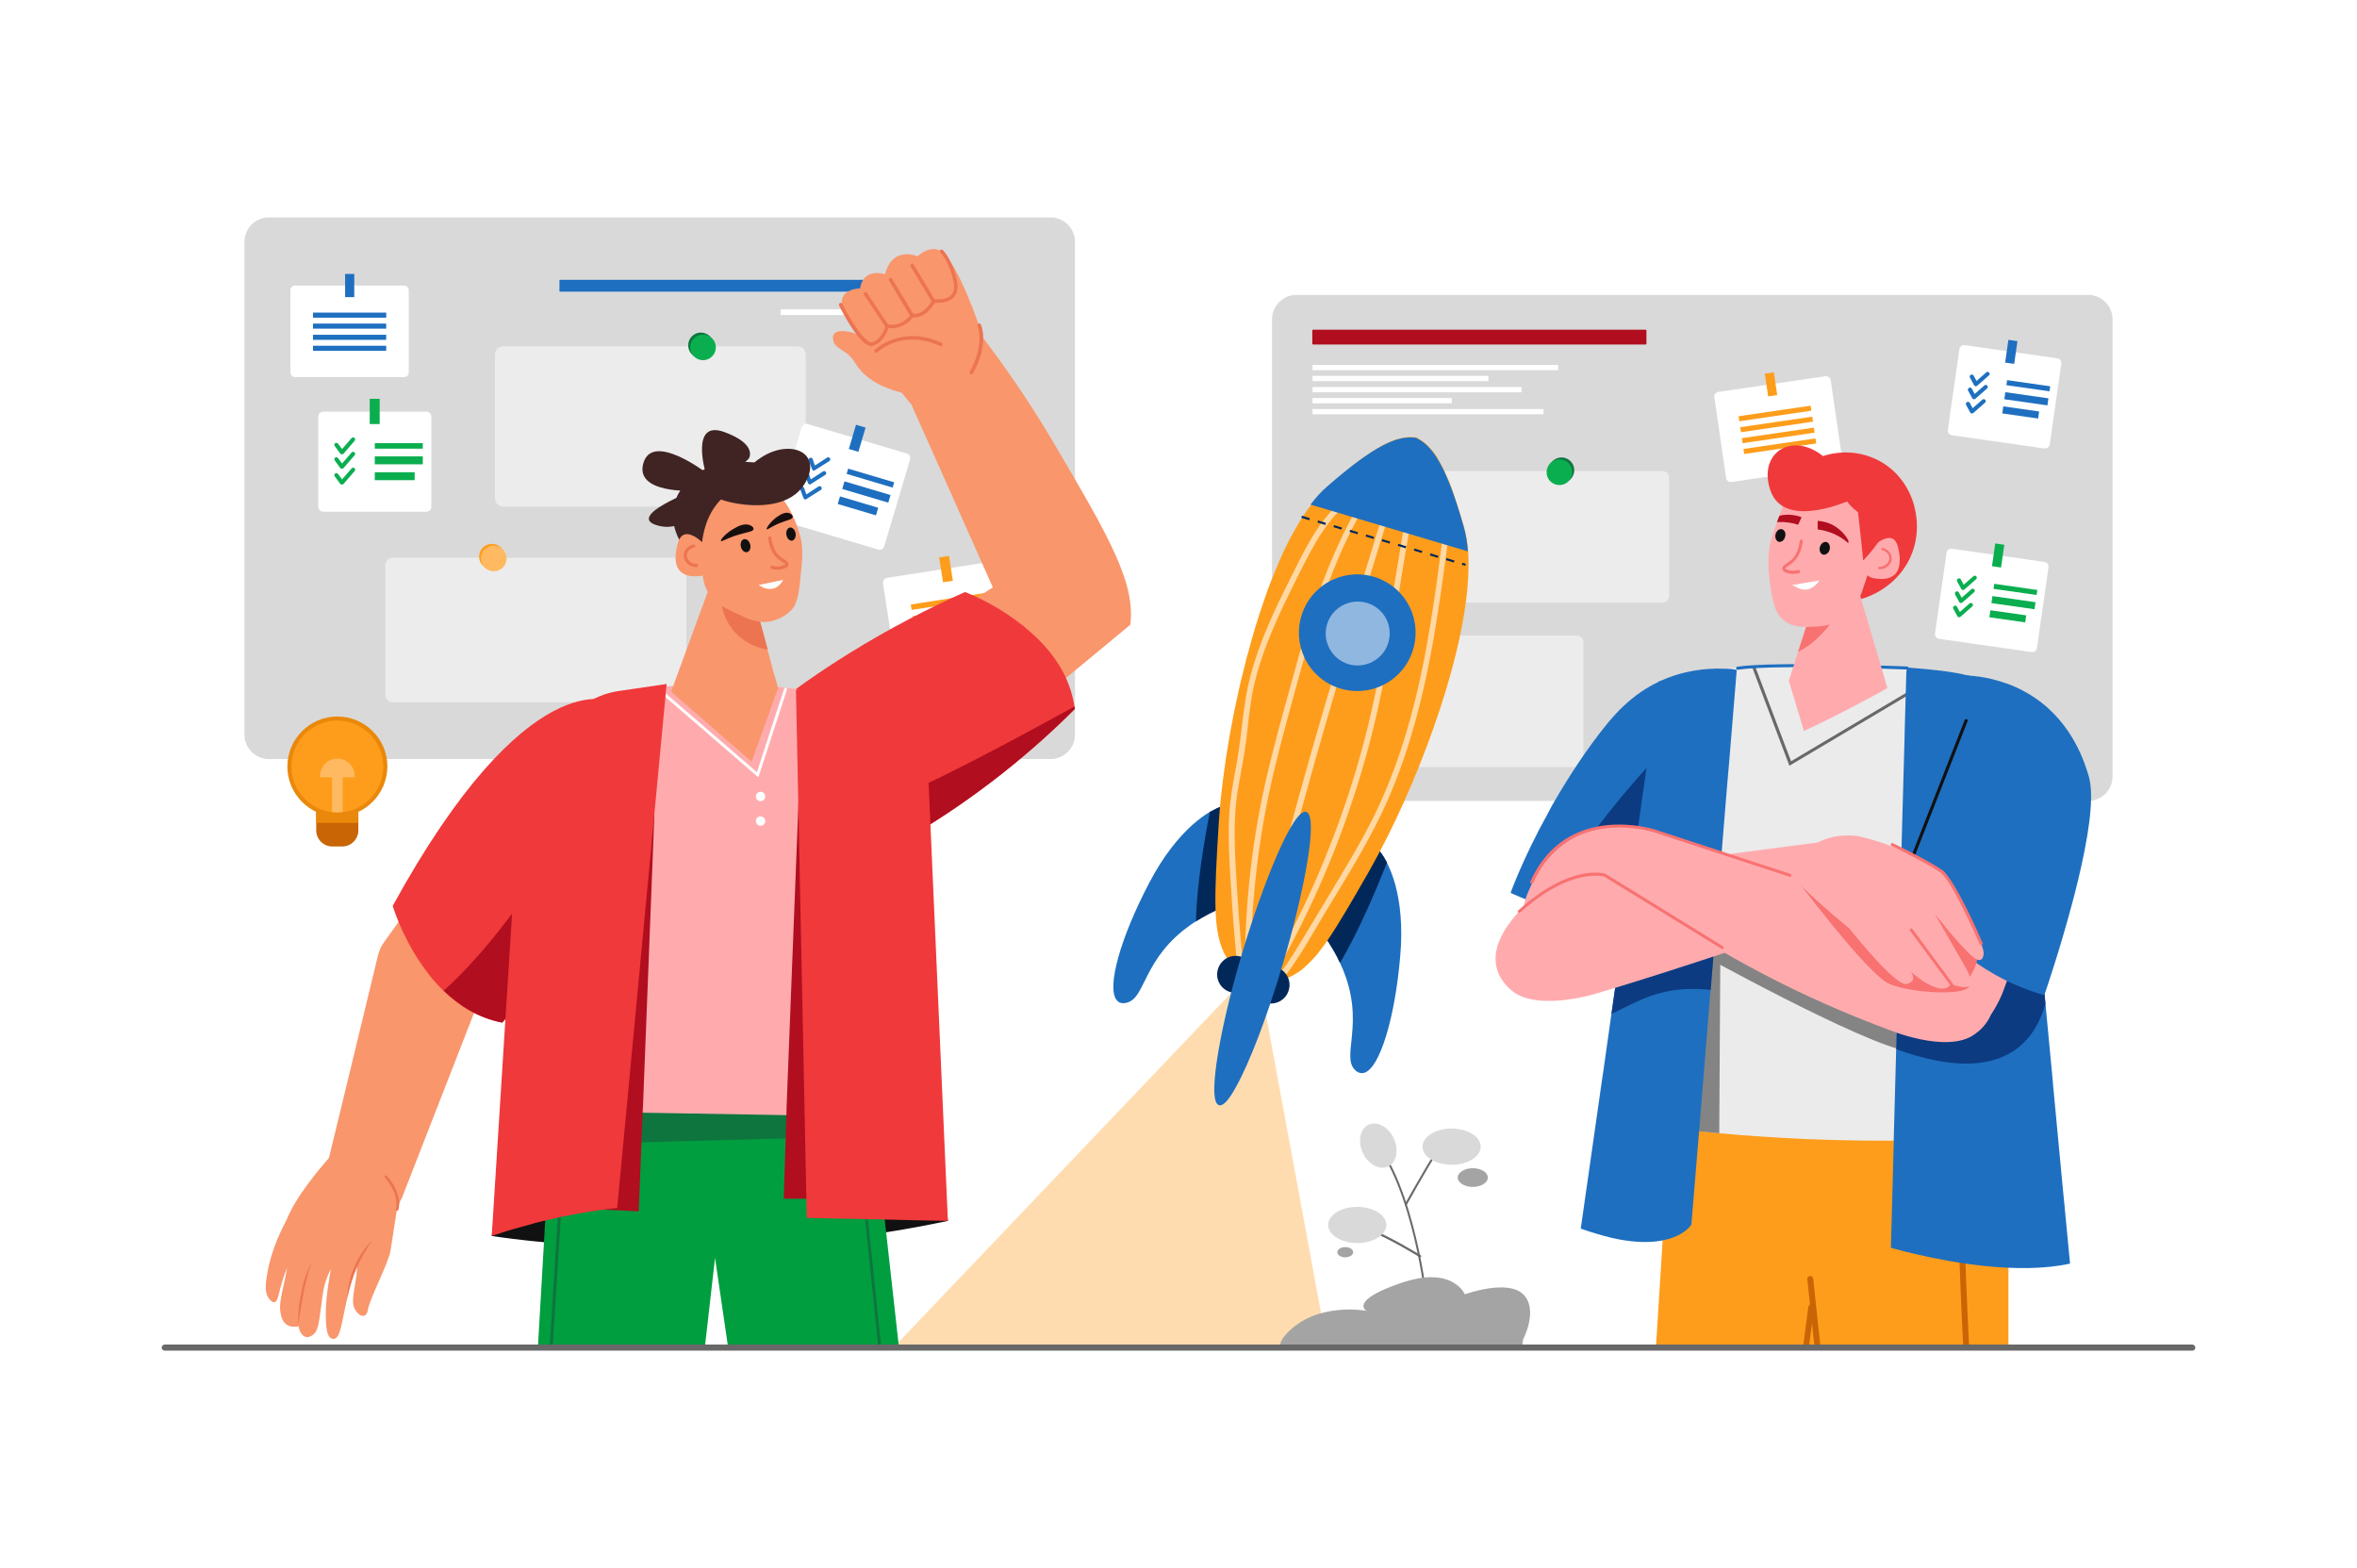 <?xml version="1.0" encoding="utf-8"?>
<!-- Generator: Adobe Illustrator 25.1.0, SVG Export Plug-In . SVG Version: 6.00 Build 0)  -->
<svg version="1.1" id="Layer_1" xmlns="http://www.w3.org/2000/svg" xmlns:xlink="http://www.w3.org/1999/xlink" x="0px" y="0px"
	 viewBox="0 0 1159 771" style="enable-background:new 0 0 1159 771;" xml:space="preserve">
<style type="text/css">
	.st0{fill:#FFFFFF;}
	.st1{fill:#D9D9D9;}
	.st2{opacity:0.5;}
	.st3{fill:#1E6FC0;}
	.st4{fill:#0AAE4F;}
	.st5{fill:#FE9D1B;}
	.st6{fill:#FFBA61;}
	.st7{fill:#0E753E;}
	.st8{fill:#B10E1F;}
	.st9{fill:#A4A4A4;}
	.st10{fill:#C96505;}
	.st11{fill:#EA880B;}
	.st12{clip-path:url(#SVGID_2_);}
	.st13{fill:#022859;}
	.st14{opacity:0.6;}
	.st15{fill:#F9966C;}
	.st16{fill:#EC7451;}
	.st17{fill:#F0393B;}
	.st18{fill:#3F2423;}
	.st19{fill:#111111;}
	.st20{fill:#009E3F;}
	.st21{fill:#FFABAE;}
	.st22{fill:#190E0E;}
	.st23{fill:#F08D5F;}
	.st24{fill:#0C3B81;}
	.st25{fill:#EBEBEB;}
	.st26{fill:#848484;}
	.st27{fill:#686868;}
	.st28{fill:#F87271;}
</style>
<g id="Background">
	<g>
		<rect class="st0" width="1159" height="771"/>
	</g>
</g>
<g>
	<g>
		<g>
			<path class="st1" d="M516.6,373.2H132.2c-6.6,0-12-5.4-12-12V118.9c0-6.6,5.4-12,12-12h384.4c6.6,0,12,5.4,12,12v242.4
				C528.6,367.8,523.2,373.2,516.6,373.2z"/>
		</g>
		<g>
			<path class="st1" d="M1026.8,393.8H637.5c-6.6,0-12-5.4-12-12V157c0-6.6,5.4-12,12-12h389.3c6.6,0,12,5.4,12,12v224.8
				C1038.8,388.4,1033.4,393.8,1026.8,393.8z"/>
		</g>
		<g>
			<g class="st2">
				<path class="st0" d="M392.2,249.1H247.4c-2.2,0-4-1.8-4-4v-70.8c0-2.2,1.8-4,4-4h144.8c2.2,0,4,1.8,4,4v70.8
					C396.2,247.3,394.4,249.1,392.2,249.1z"/>
			</g>
			<g>
				<g>
					<path class="st0" d="M431.8,270.2l-48.7-14.5c-1.3-0.4-2-1.7-1.6-3l12.7-42.6c0.4-1.3,1.7-2,3-1.6l48.7,14.5
						c1.3,0.4,2,1.7,1.6,3l-12.7,42.6C434.4,269.9,433.1,270.6,431.8,270.2z"/>
				</g>
				<g>
					
						<rect x="426.6" y="223.5" transform="matrix(0.285 -0.959 0.959 0.285 80.385 578.429)" class="st3" width="2.7" height="23.6"/>
				</g>
				<g>
					
						<rect x="424" y="230.4" transform="matrix(0.285 -0.959 0.959 0.285 72.362 581.373)" class="st3" width="3.9" height="23.6"/>
				</g>
				<g>
					
						<rect x="419.9" y="239.2" transform="matrix(0.285 -0.959 0.959 0.285 62.87 582.32)" class="st3" width="3.9" height="19.6"/>
				</g>
				<g>
					<path class="st3" d="M398.2,238.2c-0.1,0-0.2,0-0.3-0.1c-0.3-0.1-0.5-0.3-0.6-0.6l-1.6-4.3c-0.2-0.5,0.1-1.1,0.6-1.3
						c0.5-0.2,1.1,0.1,1.3,0.6l1.1,3.2l6-3.9c0.5-0.3,1.1-0.2,1.4,0.3c0.3,0.5,0.2,1.1-0.3,1.4l-7.1,4.5
						C398.5,238.2,398.4,238.2,398.2,238.2z"/>
				</g>
				<g>
					<path class="st3" d="M400.2,231.4c-0.1,0-0.2,0-0.3-0.1c-0.3-0.1-0.5-0.3-0.6-0.6l-1.6-4.3c-0.2-0.5,0.1-1.1,0.6-1.3
						c0.5-0.2,1.1,0.1,1.3,0.6l1.1,3.2l6-3.9c0.5-0.3,1.1-0.2,1.4,0.3c0.3,0.5,0.2,1.1-0.3,1.4l-7.1,4.5
						C400.6,231.3,400.4,231.4,400.2,231.4z"/>
				</g>
				<g>
					<path class="st3" d="M396,245.6c-0.1,0-0.2,0-0.3-0.1c-0.3-0.1-0.5-0.3-0.6-0.6l-1.6-4.3c-0.2-0.5,0.1-1.1,0.6-1.3
						c0.5-0.2,1.1,0.1,1.3,0.6l1.1,3.2l6-3.9c0.5-0.3,1.1-0.2,1.4,0.3c0.3,0.5,0.2,1.1-0.3,1.4l-7.1,4.5
						C396.3,245.6,396.2,245.6,396,245.6z"/>
				</g>
				<g>
					
						<rect x="415.3" y="213.3" transform="matrix(0.285 -0.959 0.959 0.285 94.478 558.238)" class="st3" width="12.4" height="4.9"/>
				</g>
			</g>
			<g>
				<g>
					<path class="st0" d="M209.7,251.6h-50.8c-1.3,0-2.4-1.1-2.4-2.4v-44.4c0-1.3,1.1-2.4,2.4-2.4l50.8,0c1.3,0,2.4,1.1,2.4,2.4
						l0,44.4C212.1,250.5,211,251.6,209.7,251.6z"/>
				</g>
				<g>
					<rect x="184.3" y="217.9" class="st4" width="23.6" height="2.7"/>
				</g>
				<g>
					<rect x="184.3" y="224.4" class="st4" width="23.6" height="3.9"/>
				</g>
				<g>
					<rect x="184.3" y="232.2" class="st4" width="19.6" height="3.9"/>
				</g>
				<g>
					<path class="st4" d="M168.1,230.5C168,230.5,168,230.5,168.1,230.5c-0.3,0-0.6-0.2-0.8-0.4l-2.7-3.7c-0.3-0.4-0.2-1.1,0.2-1.4
						c0.4-0.3,1.1-0.2,1.4,0.2l2,2.7l4.7-5.4c0.4-0.4,1-0.5,1.4-0.1c0.4,0.4,0.5,1,0.1,1.4l-5.5,6.4
						C168.6,230.4,168.3,230.5,168.1,230.5z"/>
				</g>
				<g>
					<path class="st4" d="M168.1,223.4C168,223.4,168,223.4,168.1,223.4c-0.3,0-0.6-0.2-0.8-0.4l-2.7-3.7c-0.3-0.4-0.2-1.1,0.2-1.4
						c0.4-0.3,1.1-0.2,1.4,0.2l2,2.7l4.7-5.4c0.4-0.4,1-0.5,1.4-0.1c0.4,0.4,0.5,1,0.1,1.4l-5.5,6.4
						C168.6,223.3,168.3,223.4,168.1,223.4z"/>
				</g>
				<g>
					<path class="st4" d="M168.1,238.3C168,238.3,168,238.3,168.1,238.3c-0.3,0-0.6-0.2-0.8-0.4l-2.7-3.7c-0.3-0.4-0.2-1.1,0.2-1.4
						c0.4-0.3,1.1-0.2,1.4,0.2l2,2.7l4.7-5.4c0.4-0.4,1-0.5,1.4-0.1c0.4,0.4,0.5,1,0.1,1.4l-5.5,6.4
						C168.6,238.1,168.3,238.3,168.1,238.3z"/>
				</g>
				<g>
					<rect x="181.8" y="196.1" class="st4" width="4.9" height="12.4"/>
				</g>
			</g>
			<g>
				<g>
					<path class="st0" d="M198.7,185.4h-53.6c-1.3,0-2.3-1-2.3-2.3v-40.4c0-1.3,1-2.3,2.3-2.3h53.6c1.3,0,2.3,1,2.3,2.3v40.4
						C201,184.4,200,185.4,198.7,185.4z"/>
				</g>
				<g>
					<rect x="153.9" y="153.7" class="st3" width="36" height="2.5"/>
				</g>
				<g>
					<rect x="153.9" y="159.1" class="st3" width="36" height="2.5"/>
				</g>
				<g>
					<rect x="153.9" y="164.6" class="st3" width="36" height="2.5"/>
				</g>
				<g>
					<rect x="153.9" y="170" class="st3" width="36" height="2.5"/>
				</g>
				<g>
					<rect x="169.7" y="134.7" class="st3" width="4.5" height="11.4"/>
				</g>
			</g>
			<g>
				<g>
					<path class="st0" d="M501.9,323.8l-58.1,9c-1.3,0.2-2.5-0.7-2.8-2l-6.8-43.9c-0.2-1.3,0.7-2.5,2-2.8l58.1-9
						c1.3-0.2,2.6,0.7,2.8,2l6.8,43.9C504.1,322.4,503.2,323.6,501.9,323.8z"/>
				</g>
				<g>
					
						<rect x="448" y="294.1" transform="matrix(0.988 -0.153 0.153 0.988 -39.759 75.189)" class="st5" width="39.4" height="2.7"/>
				</g>
				<g>
					
						<rect x="448.9" y="299.9" transform="matrix(0.988 -0.153 0.153 0.988 -40.651 75.401)" class="st5" width="39.4" height="2.7"/>
				</g>
				<g>
					
						<rect x="449.8" y="305.8" transform="matrix(0.988 -0.153 0.153 0.988 -41.54 75.608)" class="st5" width="39.4" height="2.7"/>
				</g>
				<g>
					
						<rect x="450.7" y="311.7" transform="matrix(0.988 -0.153 0.153 0.988 -42.432 75.818)" class="st5" width="39.4" height="2.7"/>
				</g>
				<g>
					
						<rect x="462.9" y="273.5" transform="matrix(0.988 -0.153 0.153 0.988 -37.383 74.656)" class="st5" width="4.9" height="12.4"/>
				</g>
			</g>
			<g>
				<path class="st3" d="M455.5,143.4H275.4c-0.2,0-0.3-0.1-0.3-0.3v-5.2c0-0.2,0.1-0.3,0.3-0.3h180.2c0.2,0,0.3,0.1,0.3,0.3v5.2
					C455.8,143.2,455.7,143.4,455.5,143.4z"/>
			</g>
			<g>
				<path class="st0" d="M465.3,154.9h-81.4c-0.1,0-0.1-0.1-0.1-0.1v-2.6c0-0.1,0.1-0.1,0.1-0.1h81.4c0.1,0,0.1,0.1,0.1,0.1v2.6
					C465.5,154.8,465.4,154.9,465.3,154.9z"/>
			</g>
			<g class="st2">
				<path class="st0" d="M333.9,345.3H193.1c-2,0-3.6-1.6-3.6-3.6v-63.9c0-2,1.6-3.6,3.6-3.6h140.8c2,0,3.6,1.6,3.6,3.6v63.9
					C337.6,343.7,335.9,345.3,333.9,345.3z"/>
			</g>
			<g>
				<g>
					<circle class="st5" cx="241.9" cy="273.7" r="6.3"/>
				</g>
				<g>
					<path class="st6" d="M249.1,274.6c0,3.5-2.8,6.3-6.3,6.3c-3.5,0-6.3-2.8-6.3-6.3c0-3.5,2.8-6.3,6.3-6.3
						C246.3,268.4,249.1,271.2,249.1,274.6z"/>
				</g>
			</g>
			<g>
				<g>
					<path class="st7" d="M351,169.8c0,3.5-2.8,6.3-6.3,6.3c-3.5,0-6.3-2.8-6.3-6.3c0-3.5,2.8-6.3,6.3-6.3
						C348.2,163.6,351,166.4,351,169.8z"/>
				</g>
				<g>
					<circle class="st4" cx="345.7" cy="170.8" r="6.3"/>
				</g>
			</g>
		</g>
		<g>
			<g>
				<g>
					<path class="st0" d="M1005.3,220.5l-45.6-6.5c-1.2-0.2-2.1-1.3-1.9-2.6l5.7-39.8c0.2-1.2,1.3-2.1,2.6-1.9l45.6,6.5
						c1.2,0.2,2.1,1.3,1.9,2.6l-5.7,39.8C1007.7,219.8,1006.5,220.6,1005.3,220.5z"/>
				</g>
				<g>
					
						<rect x="996" y="178.9" transform="matrix(0.141 -0.99 0.99 0.141 669.053 1150.202)" class="st3" width="2.5" height="21.4"/>
				</g>
				<g>
					
						<rect x="994.6" y="185.3" transform="matrix(0.141 -0.99 0.99 0.141 661.898 1154.827)" class="st3" width="3.5" height="21.4"/>
				</g>
				<g>
					
						<rect x="991.8" y="193.8" transform="matrix(0.141 -0.99 0.99 0.141 652.868 1157.829)" class="st3" width="3.5" height="17.8"/>
				</g>
				<g>
					<path class="st3" d="M970.7,196.3c-0.1,0-0.1,0-0.2,0c-0.3-0.1-0.6-0.2-0.7-0.5l-2-3.7c-0.3-0.5-0.1-1.1,0.4-1.4
						c0.5-0.3,1.1-0.1,1.4,0.4l1.4,2.6l4.8-4.2c0.4-0.4,1-0.3,1.4,0.1c0.4,0.4,0.3,1-0.1,1.4l-5.7,5
						C971.2,196.2,970.9,196.3,970.7,196.3z"/>
				</g>
				<g>
					<path class="st3" d="M971.6,189.9c-0.1,0-0.1,0-0.2,0c-0.3-0.1-0.6-0.2-0.7-0.5l-2-3.7c-0.3-0.5-0.1-1.1,0.4-1.4
						c0.5-0.3,1.1-0.1,1.4,0.4l1.4,2.6l4.8-4.2c0.4-0.4,1-0.3,1.4,0.1c0.4,0.4,0.3,1-0.1,1.4l-5.7,5
						C972.1,189.8,971.9,189.9,971.6,189.9z"/>
				</g>
				<g>
					<path class="st3" d="M969.7,203.3c-0.1,0-0.1,0-0.2,0c-0.3-0.1-0.6-0.2-0.7-0.5l-2-3.7c-0.3-0.5-0.1-1.1,0.4-1.4
						c0.5-0.3,1.1-0.1,1.4,0.4l1.4,2.6l4.8-4.2c0.4-0.4,1-0.3,1.4,0.1c0.4,0.4,0.3,1-0.1,1.4l-5.7,5
						C970.2,203.2,969.9,203.3,969.7,203.3z"/>
				</g>
				<g>
					
						<rect x="983.1" y="170.7" transform="matrix(0.141 -0.99 0.99 0.141 678.375 1127.483)" class="st3" width="11.3" height="4.5"/>
				</g>
			</g>
			<g>
				<g>
					<path class="st0" d="M999,320.6l-45.6-6.5c-1.2-0.2-2.1-1.3-1.9-2.6l5.7-39.8c0.2-1.2,1.3-2.1,2.6-1.9l45.6,6.5
						c1.2,0.2,2.1,1.3,1.9,2.6l-5.7,39.8C1001.4,319.9,1000.2,320.8,999,320.6z"/>
				</g>
				<g>
					
						<rect x="989.7" y="279.1" transform="matrix(0.141 -0.99 0.99 0.141 564.421 1229.984)" class="st4" width="2.5" height="21.4"/>
				</g>
				<g>
					
						<rect x="988.2" y="285.5" transform="matrix(0.141 -0.99 0.99 0.141 557.256 1234.605)" class="st4" width="3.5" height="21.4"/>
				</g>
				<g>
					
						<rect x="985.4" y="294" transform="matrix(0.141 -0.99 0.99 0.141 548.23 1237.608)" class="st4" width="3.5" height="17.8"/>
				</g>
				<g>
					<path class="st4" d="M964.3,296.5c-0.1,0-0.1,0-0.2,0c-0.3-0.1-0.6-0.2-0.7-0.5l-2-3.7c-0.3-0.5-0.1-1.1,0.4-1.4
						c0.5-0.3,1.1-0.1,1.4,0.4l1.4,2.6l4.8-4.2c0.4-0.4,1-0.3,1.4,0.1c0.4,0.4,0.3,1-0.1,1.4l-5.7,5
						C964.8,296.4,964.6,296.5,964.3,296.5z"/>
				</g>
				<g>
					<path class="st4" d="M965.3,290.1c-0.1,0-0.1,0-0.2,0c-0.3-0.1-0.6-0.2-0.7-0.5l-2-3.7c-0.3-0.5-0.1-1.1,0.4-1.4
						c0.5-0.3,1.1-0.1,1.4,0.4l1.4,2.6l4.8-4.2c0.4-0.4,1-0.3,1.4,0.1c0.4,0.4,0.3,1-0.1,1.4l-5.7,5
						C965.7,290,965.5,290.1,965.3,290.1z"/>
				</g>
				<g>
					<path class="st4" d="M963.4,303.5c-0.1,0-0.1,0-0.2,0c-0.3-0.1-0.6-0.2-0.7-0.5l-2-3.7c-0.3-0.5-0.1-1.1,0.4-1.4
						c0.5-0.3,1.1-0.1,1.4,0.4l1.4,2.6l4.8-4.2c0.4-0.4,1-0.3,1.4,0.1c0.4,0.4,0.3,1-0.1,1.4l-5.7,5
						C963.8,303.4,963.6,303.5,963.4,303.5z"/>
				</g>
				<g>
					
						<rect x="976.8" y="270.8" transform="matrix(0.141 -0.99 0.99 0.141 573.693 1207.247)" class="st4" width="11.3" height="4.5"/>
				</g>
			</g>
			<g>
				<path class="st8" d="M809.2,169.4H645.7c-0.2,0-0.4-0.2-0.4-0.4v-6.5c0-0.2,0.2-0.4,0.4-0.4h163.5c0.2,0,0.4,0.2,0.4,0.4v6.5
					C809.6,169.2,809.4,169.4,809.2,169.4z"/>
			</g>
			<g>
				<path class="st0" d="M766.1,182H645.5c-0.1,0-0.1-0.1-0.1-0.1v-2.4c0-0.1,0.1-0.1,0.1-0.1h120.6c0.1,0,0.1,0.1,0.1,0.1v2.4
					C766.3,182,766.2,182,766.1,182z"/>
			</g>
			<g>
				<path class="st0" d="M731.8,187.4h-86.3c-0.1,0-0.1-0.1-0.1-0.1v-2.4c0-0.1,0.1-0.1,0.1-0.1h86.3c0.1,0,0.1,0.1,0.1,0.1v2.4
					C732,187.4,731.9,187.4,731.8,187.4z"/>
			</g>
			<g>
				<path class="st0" d="M748.1,192.9H645.5c-0.1,0-0.1-0.1-0.1-0.1v-2.4c0-0.1,0.1-0.1,0.1-0.1h102.6c0.1,0,0.1,0.1,0.1,0.1v2.4
					C748.2,192.8,748.2,192.9,748.1,192.9z"/>
			</g>
			<g>
				<path class="st0" d="M713.8,198.3h-68.3c-0.1,0-0.1-0.1-0.1-0.1v-2.4c0-0.1,0.1-0.1,0.1-0.1h68.3c0.1,0,0.1,0.1,0.1,0.1v2.4
					C713.9,198.2,713.9,198.3,713.8,198.3z"/>
			</g>
			<g>
				<path class="st0" d="M758.9,203.7H645.5c-0.1,0-0.1-0.1-0.1-0.1v-2.4c0-0.1,0.1-0.1,0.1-0.1h113.4c0.1,0,0.1,0.1,0.1,0.1v2.4
					C759,203.6,759,203.7,758.9,203.7z"/>
			</g>
			<g class="st2">
				<path class="st0" d="M775.3,377.2H666.1c-1.8,0-3.3-1.5-3.3-3.3v-58.1c0-1.8,1.5-3.3,3.3-3.3h109.2c1.8,0,3.3,1.5,3.3,3.3v58.1
					C778.6,375.7,777.1,377.2,775.3,377.2z"/>
			</g>
			<g class="st2">
				<path class="st0" d="M817.4,296.3H706.8c-1.8,0-3.3-1.5-3.3-3.3v-58.1c0-1.8,1.5-3.3,3.3-3.3h110.7c1.8,0,3.3,1.5,3.3,3.3v58.1
					C820.7,294.8,819.3,296.3,817.4,296.3z"/>
			</g>
			<g>
				<path class="st9" d="M993.1,356.9H867.2c-0.1,0-0.2-0.1-0.2-0.2v-4.1c0-0.1,0.1-0.2,0.2-0.2h125.9c0.1,0,0.2,0.1,0.2,0.2v4.1
					C993.3,356.8,993.2,356.9,993.1,356.9z"/>
			</g>
			<g>
				<path class="st9" d="M973.3,365h-74.6c-0.1,0-0.1-0.1-0.1-0.1v-2.4c0-0.1,0.1-0.1,0.1-0.1h74.6c0.1,0,0.1,0.1,0.1,0.1v2.4
					C973.4,365,973.4,365,973.3,365z"/>
			</g>
			<g>
				<g>
					<path class="st0" d="M904.1,229.3l-52.7,7.7c-1.2,0.2-2.4-0.7-2.6-1.9l-5.8-39.8c-0.2-1.2,0.7-2.4,1.9-2.6l52.7-7.7
						c1.2-0.2,2.4,0.7,2.6,1.9l5.8,39.8C906.2,227.9,905.3,229.1,904.1,229.3z"/>
				</g>
				<g>
					
						<rect x="855.3" y="201.9" transform="matrix(0.989 -0.145 0.145 0.989 -20.252 128.999)" class="st5" width="35.8" height="2.5"/>
				</g>
				<g>
					
						<rect x="856.1" y="207.3" transform="matrix(0.989 -0.145 0.145 0.989 -21.021 129.168)" class="st5" width="35.8" height="2.5"/>
				</g>
				<g>
					
						<rect x="856.9" y="212.7" transform="matrix(0.989 -0.145 0.145 0.989 -21.791 129.339)" class="st5" width="35.8" height="2.5"/>
				</g>
				<g>
					
						<rect x="857.7" y="218" transform="matrix(0.989 -0.145 0.145 0.989 -22.561 129.513)" class="st5" width="35.8" height="2.5"/>
				</g>
				<g>
					
						<rect x="869" y="183.2" transform="matrix(0.989 -0.145 0.145 0.989 -18.194 128.551)" class="st5" width="4.5" height="11.3"/>
				</g>
			</g>
			<g>
				<g>
					<path class="st7" d="M761.5,231.2c0,3.5,2.8,6.3,6.3,6.3c3.5,0,6.3-2.8,6.3-6.3c0-3.5-2.8-6.3-6.3-6.3
						C764.3,225,761.5,227.8,761.5,231.2z"/>
				</g>
				<g>
					<path class="st4" d="M760.5,232.2c0,3.5,2.8,6.3,6.3,6.3c3.5,0,6.3-2.8,6.3-6.3c0-3.5-2.8-6.3-6.3-6.3
						C763.3,225.9,760.5,228.7,760.5,232.2z"/>
				</g>
			</g>
		</g>
		<g>
			<g>
				<g>
					<path class="st10" d="M168.3,416.2h-4.9c-4.4,0-7.9-3.6-7.9-7.9v-13c0-4.4,3.6-7.9,7.9-7.9h4.9c4.4,0,7.9,3.6,7.9,7.9v13
						C176.2,412.6,172.7,416.2,168.3,416.2z"/>
				</g>
				<g>
					<rect x="155.5" y="395.4" class="st11" width="20.7" height="9.2"/>
				</g>
			</g>
			<g>
				<g>
					
						<ellipse transform="matrix(0.922 -0.388 0.388 0.922 -133.316 93.962)" class="st5" cx="165.9" cy="376.9" rx="23.6" ry="23.6"/>
				</g>
				<g>
					<path class="st6" d="M165.9,373c-4.7,0-8.5,3.8-8.5,8.5c0,0.2,0,0.4,0,0.7h5.9v18.2c0.9,0.1,1.7,0.2,2.6,0.2
						c0.9,0,1.8-0.1,2.6-0.2v-18.2h5.9c0-0.2,0-0.4,0-0.7C174.4,376.8,170.6,373,165.9,373z"/>
				</g>
				<g>
					<path class="st11" d="M165.9,401.5c-13.5,0-24.6-11-24.6-24.6c0-13.5,11-24.6,24.6-24.6c13.5,0,24.6,11,24.6,24.6
						C190.4,390.4,179.4,401.5,165.9,401.5z M165.9,354.3c-12.4,0-22.6,10.1-22.6,22.6c0,12.4,10.1,22.6,22.6,22.6
						c12.4,0,22.6-10.1,22.6-22.6C188.4,364.5,178.3,354.3,165.9,354.3z"/>
				</g>
			</g>
		</g>
	</g>
	<g>
		<defs>
			<rect id="SVGID_1_" x="81.5" y="114.7" width="997" height="547.5"/>
		</defs>
		<clipPath id="SVGID_2_">
			<use xlink:href="#SVGID_1_"  style="overflow:visible;"/>
		</clipPath>
		<g class="st12">
			<g id="rocket">
				<g>
					<g>
						<g>
							<g>
								<g>
									<g>
										<g>
											<path class="st3" d="M619.6,430.9c-0.2,0.6-0.5,1.2-0.8,1.8c-1.6,3-4.1,5.8-7.6,8.2c-2.5,1.8-5.6,3.4-9.1,4.9
												c-5.4,2.2-10,4.7-14,7.2c-2.3,1.4-4.3,2.9-6.2,4.4c-10.9,8.7-15.6,18-19,24.9c-1.3,2.6-2.4,4.8-3.6,6.6
												c-1.7,2.5-3.4,3.7-5.5,4.2c-1,0.2-1.9,0.2-2.7,0c-0.8-0.2-1.5-0.7-2.1-1.5c-4.8-6.3,1.9-30.4,16-57.3
												c7.2-13.8,14.7-22.7,21.2-28.6c3.2-2.8,6.1-5,8.7-6.5c0.3-0.2,0.6-0.4,0.9-0.5c3.9-2.2,6.4-2.8,6.5-2.9l0.2,0l0.1,0.1
												c0,0,0,0,0.1,0.1l0,0c1.5,1.2,9.9,8.3,14.7,17.2c0.2,0.4,0.4,0.7,0.6,1.1C620.5,419.5,621.7,425.3,619.6,430.9z"/>
										</g>
									</g>
								</g>
							</g>
						</g>
					</g>
				</g>
				<g>
					<g>
						<g>
							<g>
								<g>
									<g>
										<g>
											<path class="st3" d="M671.1,527.4c-0.9,0.3-1.7,0.3-2.5,0.1c-0.8-0.2-1.6-0.7-2.3-1.4c-1.5-1.5-2.3-3.5-2.3-6.5
												c-0.1-2.1,0.2-4.6,0.5-7.5c0.8-7.7,1.9-18.1-2.6-31.3c-0.8-2.4-1.8-4.9-3-7.4c-1.9-4.2-4.5-8.6-7.7-13.2
												c-2.2-3.2-3.9-6.2-5-9.1c-1.7-4.2-2.3-8-1.9-11.5c0.1-0.5,0.1-0.9,0.2-1.4c1.2-5.6,5-9.7,9.8-12.7c0.5-0.4,1.1-0.7,1.6-1
												c8.9-4.9,19.8-6.3,21.6-6.6l0.1,0c0.1,0,0.1,0,0.1,0l0.2,0l0.1,0.1c0.1,0.1,1.8,1.9,3.9,5.9c0,0.1,0.1,0.2,0.1,0.3
												c1.4,2.8,2.9,6.4,4.1,10.8c2.3,8.5,3.8,20.1,2.4,35.5C685.9,500.8,678.5,524.7,671.1,527.4z"/>
										</g>
									</g>
								</g>
							</g>
						</g>
					</g>
				</g>
				<g>
					<g>
						<path class="st13" d="M618.8,432.7c-1.6,3-4.1,5.8-7.6,8.2c-2.5,1.8-5.6,3.4-9.1,4.9c-5.4,2.2-10,4.7-14,7.2
							c0.2-16.9,4.2-40.5,6.8-53.7c0.3-0.2,0.6-0.4,0.9-0.5c3.9-2.2,6.4-2.8,6.5-2.9l0.2,0l0.1,0.1c0,0,0,0,0.1,0.1l0,0
							c1.5,1.2,9.9,8.3,14.7,17.2c0.2,0.4,0.4,0.7,0.6,1.1L618.8,432.7z"/>
					</g>
				</g>
				<g>
					<g>
						<path class="st13" d="M682,424.2c-4.7,11.8-14,34.2-23.1,49.2c-1.9-4.2-4.5-8.6-7.7-13.2c-2.2-3.2-3.9-6.2-5-9.1
							c-1.7-4.2-2.3-8-1.9-11.5l10-14.1c0.5-0.4,1.1-0.7,1.6-1c8.9-4.9,19.8-6.3,21.6-6.6l0.1,0c0.1,0,0.1,0,0.1,0l0.2,0l0.1,0.1
							c0.1,0.1,1.8,1.9,3.9,5.9C681.9,424,682,424.1,682,424.2z"/>
					</g>
				</g>
				<g>
					<g>
						<g>
							<g>
								<g>
									<g>
										<g>
											<g>
												<path class="st5" d="M678.5,418.7c-1.8,3.4-3.6,6.6-5.3,9.7c-8.2,14.3-14.7,25.6-20.6,34.2c-1.6,2.3-3.1,4.3-4.6,6.2
													c0,0.1-0.1,0.1-0.1,0.2c-0.3,0.3-0.5,0.6-0.8,0.9c-0.3,0.4-0.6,0.7-0.9,1l0,0c-0.3,0.3-0.6,0.7-0.9,1
													c-0.3,0.3-0.6,0.6-0.9,0.9c-0.3,0.3-0.6,0.6-0.9,0.9c-0.6,0.6-1.2,1.1-1.8,1.7c-0.3,0.3-0.6,0.5-0.9,0.8
													c0,0,0,0-0.1,0.1c-0.6,0.5-1.1,0.9-1.7,1.3c-0.3,0.2-0.6,0.4-0.9,0.6c-0.4,0.2-0.8,0.5-1.1,0.7
													c-0.2,0.1-0.5,0.3-0.7,0.4c0,0,0,0,0,0c-0.3,0.2-0.6,0.3-0.9,0.5c0,0,0,0,0,0c-0.3,0.1-0.6,0.3-0.9,0.4
													c0,0-0.1,0-0.1,0.1c-0.3,0.1-0.6,0.3-0.9,0.4c-1.9,0.8-3.9,1.3-5.9,1.5c-3.1,0.4-6.4,0.2-10.1-0.5l0,0.1
													c-0.1-0.1-0.3-0.1-0.4-0.2c-0.1,0-0.3-0.1-0.5-0.1l0-0.1c-0.1,0-0.1-0.1-0.2-0.1c-3.4-1.4-6.2-3.1-8.5-5
													c-1.9-1.6-3.4-3.4-4.7-5.4c-3.7-5.9-5.2-13.7-5.5-24.3c-0.3-10.5,0.5-23.7,1.5-40.4c0.2-3.4,0.5-6.9,0.8-10.6
													c0.1-1.3,0.2-2.6,0.4-3.9c0.4-3.7,0.8-7.6,1.4-11.5c0.6-4.8,1.3-9.6,2.2-14.6c0.3-2.1,0.7-4.3,1.1-6.4
													c0.4-2.1,0.8-4.2,1.2-6.3c0.2-0.9,0.3-1.7,0.5-2.6c0.3-1.4,0.6-2.9,0.9-4.3c0.6-2.9,1.2-5.8,1.9-8.7
													c0.3-1.4,0.7-2.9,1-4.3c0-0.1,0-0.2,0.1-0.2c0.5-2.1,1-4.3,1.6-6.4c0-0.1,0-0.1,0-0.2c0.4-1.4,0.7-2.8,1.1-4.2l0.1-0.2
													c2.4-9.3,5.2-18.4,8.2-27c0.2-0.7,0.5-1.3,0.7-2c0.2-0.7,0.5-1.3,0.7-2c0.7-2,1.4-3.9,2.2-5.8c0.5-1.3,1-2.5,1.5-3.7
													c0.8-1.9,1.5-3.7,2.3-5.5c1.3-3,2.6-5.9,4-8.6c0.5-1,1-2.1,1.6-3.1c0.1-0.1,0.1-0.2,0.2-0.3c0.5-1,1.1-2,1.6-2.9
													c0-0.1,0.1-0.1,0.1-0.2c0.3-0.5,0.5-0.9,0.8-1.4c0.3-0.5,0.5-1,0.8-1.4c0-0.1,0.1-0.1,0.1-0.2c0.3-0.4,0.5-0.9,0.8-1.3
													c0.3-0.5,0.6-1,0.9-1.4c0.3-0.5,0.6-0.9,0.9-1.4c0.5-0.8,1.1-1.6,1.6-2.4c0.8-1.1,1.5-2.1,2.3-3.1
													c2.6-3.5,5.4-6.5,8.2-8.9c0.4-0.4,0.8-0.7,1.2-1.1c0.4-0.4,0.8-0.7,1.2-1c0.3-0.2,0.6-0.5,0.8-0.7
													c1.4-1.2,2.8-2.4,4.1-3.4c0.5-0.4,1-0.8,1.4-1.2c0.5-0.4,0.9-0.7,1.3-1.1c0.6-0.4,1.1-0.9,1.6-1.3
													c0.1-0.1,0.2-0.2,0.3-0.3c0.3-0.2,0.6-0.5,0.9-0.7c1.2-0.9,2.3-1.8,3.4-2.6c0.4-0.3,0.8-0.6,1.2-0.8
													c0.4-0.3,0.8-0.6,1.3-0.9c0.2-0.2,0.5-0.3,0.7-0.5c0.3-0.2,0.5-0.4,0.8-0.5c0.4-0.3,0.8-0.5,1.2-0.8
													c0.3-0.2,0.6-0.4,0.9-0.6c1.5-0.9,2.9-1.8,4.2-2.5c0.4-0.2,0.8-0.4,1.2-0.6c0,0,0.1,0,0.1-0.1c0.4-0.2,0.8-0.4,1.2-0.6
													c0.5-0.2,1-0.5,1.5-0.7c0.3-0.1,0.5-0.2,0.8-0.3c0.6-0.2,1.1-0.4,1.6-0.6c0.2-0.1,0.3-0.1,0.5-0.2
													c0.2-0.1,0.3-0.1,0.5-0.1c2.2-0.7,4.2-1,6-1.1c0.1,0,0.3,0,0.4,0c0.1,0,0.3,0,0.4,0c0.1,0,0.3,0,0.4,0
													c0.1,0,0.3,0,0.4,0c0.4,0,0.8,0.1,1.2,0.1c0,0,0.1,0,0.1,0c0.1,0,0.1,0,0.2,0l0-0.1c0.1,0.1,0.3,0.1,0.4,0.2
													c0.2,0,0.3,0,0.4,0.1l0,0.1c0.4,0.2,0.7,0.4,1.1,0.6c0.3,0.2,0.7,0.4,1,0.6c0.9,0.6,1.9,1.3,2.8,2.2
													c0.1,0.1,0.1,0.1,0.2,0.2c0.3,0.3,0.6,0.6,0.8,0.9c0.1,0.1,0.2,0.2,0.3,0.3c0.7,0.7,1.3,1.5,2,2.4
													c0.1,0.1,0.2,0.3,0.3,0.4c0,0.1,0.1,0.1,0.2,0.2c0.2,0.2,0.3,0.4,0.5,0.7c0.1,0.1,0.2,0.3,0.3,0.4
													c0.2,0.3,0.3,0.5,0.5,0.8c0,0,0,0,0,0.1c0.2,0.3,0.4,0.6,0.5,0.9c0.7,1.2,1.4,2.5,2.2,4c0.2,0.4,0.4,0.7,0.5,1.1
													c0.3,0.6,0.6,1.2,0.8,1.8c0.1,0.2,0.2,0.4,0.3,0.6c0.2,0.4,0.4,0.9,0.6,1.3c0.3,0.6,0.5,1.2,0.8,1.9
													c0.1,0.1,0.1,0.3,0.2,0.4c0.3,0.7,0.5,1.3,0.8,2.1c0.2,0.4,0.3,0.9,0.5,1.4c0.1,0.3,0.2,0.6,0.3,0.8
													c0.3,0.8,0.6,1.6,0.8,2.4c1.5,4.4,3.1,9.5,4.8,15.4c1,3.6,1.7,7.6,2,12l0,0c0.1,1.3,0.2,2.5,0.2,3.8c0,0.9,0,1.7,0,2.6
													C722.2,317.5,699.4,379.2,678.5,418.7z"/>
											</g>
										</g>
									</g>
								</g>
							</g>
						</g>
					</g>
				</g>
				<g class="st14">
					<g>
						<g>
							<path class="st0" d="M710.1,258.9c-2.1,16.1-4.1,32.3-6.8,48.3c-2.6,16-5.8,31.8-10.2,47.4c-4.3,15.5-9.8,30.8-16.8,45.3
								c-7.1,14.6-15.7,28.4-24,42.3c-4.2,6.9-8.3,13.8-12.5,20.7c-3.9,6.5-8,13-12.9,18.8c-1.2,1.5-2.5,2.9-3.9,4.3
								c-1.3,1.3,0.7,3.5,2,2.1c10.8-11.3,18.2-25.4,26.2-38.7c8.5-14.1,17.3-28.1,24.8-42.7c7.5-14.4,13.4-29.6,18-45.2
								c4.7-15.7,8.2-31.8,11-47.9c2.8-16.1,5-32.4,7.1-48.6c0.3-2,0.5-4.1,0.8-6.1C713.3,257.1,710.4,257.1,710.1,258.9
								L710.1,258.9z"/>
						</g>
					</g>
				</g>
				<g class="st2">
					<polygon class="st6" points="618.1,474.9 435.2,666.9 666.2,735.6 					"/>
				</g>
				<g class="st14">
					<g>
						<g>
							<path class="st0" d="M658.9,247.1c-11.5,10.2-18,24.6-24.8,38.1c-7.5,15-14.8,30.4-19.1,46.7c-2.2,8.2-3.3,16.5-4.3,24.9
								c-0.9,8.4-2.2,16.7-3.8,25c-1.5,8.2-2.6,16.4-2.7,24.8c-0.1,8.2,0.3,16.4,0.8,24.6c1,16.6,2.1,33.3,4.2,49.8
								c0.3,2.1,0.6,4.2,0.9,6.3c0.3,1.8,3.1,1.1,2.8-0.7c-2.4-16.3-3.6-32.8-4.6-49.3c-1-16.3-2.3-32.7,0.4-48.9
								c1.3-8.2,3.1-16.3,4.1-24.5c1-8.3,1.7-16.6,3.4-24.8c3.4-16.3,10.2-31.7,17.5-46.7c3.5-7.1,6.9-14.2,10.7-21.1
								c3.5-6.5,7.5-12.9,12.5-18.4c1.2-1.3,2.6-2.6,3.9-3.8C662.3,248,660.3,245.9,658.9,247.1L658.9,247.1z"/>
						</g>
					</g>
				</g>
				<g class="st14">
					<g>
						<g>
							<path class="st0" d="M672.5,241.1c-9,14.1-16.1,29.3-22,44.9c-5.9,15.7-10.6,31.8-15,47.9c-4.7,16.9-9.4,33.8-13.3,50.9
								c-3.7,16.5-6.4,33.1-8,49.9c-1.7,16.8-2.3,33.8-1.9,50.7c0,2.1,0.1,4.2,0.2,6.3c0.1,1.9,3,1.9,2.9,0
								c-0.6-16.8-0.3-33.6,1.1-50.3c1.4-16.7,3.8-33.4,7.2-49.9c3.6-17.1,8.2-33.9,12.8-50.7c4.4-16.1,8.9-32.2,14.5-47.9
								c5.5-15.7,12.1-31,20.7-45.2c1.1-1.8,2.2-3.6,3.3-5.3C676,241,673.5,239.5,672.5,241.1L672.5,241.1z"/>
						</g>
					</g>
				</g>
				<g class="st14">
					<g>
						<g>
							<path class="st0" d="M692.2,247.8c-2.7,16.3-5.4,32.6-8.1,48.9c-2.7,16.1-5.2,32.3-8.7,48.3c-3.3,15.5-7.5,30.7-12.4,45.8
								c-5,15.1-10.7,30-17.2,44.6c-6.5,14.5-13.7,28.7-21.7,42.5c-1,1.7-2,3.4-3,5.1c-1,1.6,1.5,3.1,2.5,1.5
								c8.2-13.7,15.6-27.9,22.3-42.4c6.7-14.4,12.6-29.2,17.7-44.2c5.2-15.1,9.6-30.5,13.2-46.1c3.7-15.9,6.3-31.9,9-48
								c2.7-16.4,5.4-32.7,8.2-49.1c0.3-2,0.7-4,1-6C695.3,246.8,692.5,245.9,692.2,247.8L692.2,247.8z"/>
						</g>
					</g>
				</g>
				<g class="st14">
					<g>
						<g>
							<path class="st0" d="M681.8,246.9c-10.1,32.6-20.1,65.3-29.8,98.1c-9.6,32.6-18.7,65.3-26.8,98.3
								c-4.6,18.5-8.9,37.1-12.8,55.7c-0.4,1.8,2.4,2.6,2.8,0.8c7-33.4,15.3-66.6,24.2-99.5c8.9-32.8,18.5-65.4,28.4-97.9
								c5.5-18.2,11.2-36.5,16.8-54.7C685.2,245.9,682.4,245.1,681.8,246.9L681.8,246.9z"/>
						</g>
					</g>
				</g>
				<g>
					<g>
						<g>
							<g>
								<g>
									<g>
										<g>
											<g>
												<path class="st13" d="M622.4,493l-17.4-5.2c-4.8-1.4-7.6-6.5-6.1-11.3v0c1.4-4.8,6.5-7.6,11.3-6.1l17.4,5.2
													c4.8,1.4,7.6,6.5,6.1,11.3l0,0C632.3,491.7,627.2,494.5,622.4,493z"/>
											</g>
										</g>
									</g>
								</g>
							</g>
						</g>
					</g>
				</g>
				<g>
					<g>
						<g>
							<g>
								<g>
									<g>
										<g>
											<g>
												
													<ellipse transform="matrix(0.734 -0.679 0.679 0.734 -34.061 535.826)" class="st3" cx="667.6" cy="311.4" rx="28.7" ry="28.7"/>
											</g>
										</g>
									</g>
								</g>
							</g>
						</g>
					</g>
				</g>
				<g class="st2">
					<g>
						<g>
							<g>
								<path class="st0" d="M682.7,315.9c-2.4,8.3-11.2,13.1-19.5,10.7c-8.3-2.4-13.1-11.2-10.7-19.5c2.4-8.3,11.2-13.1,19.5-10.7
									C680.4,298.8,685.2,307.5,682.7,315.9z"/>
							</g>
						</g>
					</g>
				</g>
				<g>
					<g>
						<g>
							<g>
								<g>
									<g>
										<path class="st3" d="M642.3,399.2c-6.2-1.9-20.8,33.7-31.4,69.1c-6.1,20.3-10.7,40.2-12.7,54.4
											c-1.8,12.9-1.4,19.9,1.2,20.7c1.9,0.6,4.6-2.2,8-8.3l0,0c6.8-11.9,15.7-35.2,23.3-60.8C641.3,438.8,648.5,401,642.3,399.2
											z"/>
									</g>
								</g>
							</g>
						</g>
					</g>
				</g>
				<g>
					<g>
						<g>
							<g>
								<g>
									<g>
										<g>
											<g>
												<path class="st3" d="M721.8,271.1l-77.4-23c2.7-3.5,5.4-6.5,8.2-8.9c23.8-20.8,34.8-25,43.2-24l0-0.1
													c0.1,0.1,0.3,0.1,0.4,0.2c0.2,0,0.3,0,0.5,0.1l0,0.1c7.6,3.8,14.5,13.2,23.1,43.7C720.8,262.7,721.5,266.7,721.8,271.1z
													"/>
											</g>
										</g>
									</g>
								</g>
							</g>
						</g>
					</g>
				</g>
				<g>
					<g>
						<path class="st13" d="M720.5,278.2l-1.7-0.5l0.3-1l1.7,0.5L720.5,278.2z M714.9,276.6l-3.9-1.2l0.3-1l3.9,1.2L714.9,276.6z
							 M707,274.3l-3.9-1.2l0.3-1l3.9,1.2L707,274.3z M699.1,271.9l-3.9-1.2l0.3-1l3.9,1.2L699.1,271.9z M691.2,269.6l-3.9-1.2
							l0.3-1l3.9,1.2L691.2,269.6z M683.3,267.3l-3.9-1.2l0.3-1l3.9,1.2L683.3,267.3z M675.4,265l-3.9-1.2l0.3-1l3.9,1.2L675.4,265z
							 M667.5,262.7l-3.9-1.2l0.3-1l3.9,1.2L667.5,262.7z M659.6,260.4l-3.9-1.2l0.3-1l3.9,1.2L659.6,260.4z M651.7,258.1l-3.9-1.2
							l0.3-1l3.9,1.2L651.7,258.1z M643.8,255.8l-3.9-1.2l0.3-1l3.9,1.2L643.8,255.8z"/>
					</g>
				</g>
			</g>
			<g id="man_1">
				<g>
					<g>
						<path class="st15" d="M307.5,396.2l-70.8,92.6c-13.1,33.6-26.2,67.2-39.3,100.8l-38.8-7.3c9.1-37.4,18.2-74.9,27.2-112.3
							c0.6-2.6,1.7-5,3.3-7.1l70.5-98.5c11.1-15.5,33.5-16.8,46.4-2.8h0C314.7,371.3,315.4,385.9,307.5,396.2z"/>
					</g>
				</g>
				<g>
					<g>
						<g>
							<path class="st15" d="M172.4,557.9c0,0-22.2,22.4-25.4,32.3c-3.2,9.9,33.6,29.2,36.6,29.7c3,0.5,18-42.6,18-42.6L172.4,557.9
								z"/>
						</g>
					</g>
					<g>
						<g>
							<path class="st15" d="M196,589c0,0-3,20.1-4,26.1c-1,6-10,22.9-11.1,28.9c-1,6-6.5,2-7.2-2.8c-0.7-4.7,2.3-13.5,1.8-19.7
								C175,615.3,196,589,196,589z"/>
						</g>
					</g>
					<g>
						<g>
							<path class="st15" d="M186.6,605.4c-3.3,3.6-8,9.5-11.4,17.8c-1.6,3.9-2.4,7-3.6,11.7c-3.6,13.9-3.8,22.8-7.3,23.4
								c-0.7,0.1-1.3-0.2-1.5-0.3c-1-0.5-2.6-2-2.6-11.3c0-4.3,0.3-7.5,0.4-8.3c0.5-5.1,1.2-9.4,2.1-14.4c-0.8,1.4-1.8,3.6-2.7,6.5
								c-0.9,2.8-1.3,5.6-2,11.2c-1.3,9.9-1.7,12.9-4.2,14.7c-0.5,0.3-1.8,1.3-3.3,1c-1.8-0.4-3.2-2.4-3.7-5.3c0,0-6.5,1.9-8.4-4.6
								c-1.9-6.5,0.4-10.7,2.8-24.2c-1.7,4.1-2.7,7.6-3.4,10.2c-0.9,3.6-1.4,6.5-2.8,6.8c-1.1,0.2-2.3-1.2-2.6-1.6
								c-2.1-2.6-2-6.2-1.2-11.1c0.7-4.6,2.4-14,9.6-27.6c0,0,0,0,0,0c1.2-2.9,2.8-6.1,4.9-9.5c3.1-5.2,6.5-9.3,9.5-12.5
								C165.6,587.2,176.1,596.3,186.6,605.4z"/>
						</g>
					</g>
					<g>
						<g>
							<path class="st16" d="M170.8,637.9c0.5-2.6,1.2-5.1,2-7.5c0.8-2.5,1.7-4.9,2.7-7.2c1-2.4,2.2-4.7,3.5-6.9
								c1.3-2.3,2.7-4.4,4.1-6.6c-1.8,1.9-3.6,3.9-5,6.1c-1.5,2.2-2.7,4.5-3.8,6.9c-1.1,2.4-1.9,4.9-2.5,7.5
								C171.2,632.6,170.8,635.2,170.8,637.9z"/>
						</g>
					</g>
					<g>
						<g>
							<path class="st16" d="M146.6,651.3c0.9-5.3,1.7-10.6,2.7-15.9c0.5-2.6,1.1-5.2,1.8-7.8l1.1-3.9l0.6-1.9l0.3-1l0.2-0.5
								l0.1-0.2c0-0.1,0.1-0.2,0.1,0c0,0,0-0.1,0-0.1c0,0-0.1,0.1-0.1,0.1l-0.1,0.2l-0.2,0.4l-0.4,0.9l-0.8,1.8
								c-0.5,1.2-1,2.5-1.5,3.8c-1,2.6-1.6,5.2-2.1,7.9C147,640.5,146.5,645.9,146.6,651.3z"/>
						</g>
					</g>
					<g>
						<g>
							<path class="st16" d="M195.1,595.2c0.3,0.1,0.7-0.1,0.8-0.4c0.1-0.3,2.3-7.5-5.6-16.6c-0.2-0.3-0.7-0.3-0.9-0.1
								c-0.3,0.2-0.3,0.7-0.1,0.9c7.4,8.6,5.4,15.3,5.4,15.4C194.5,594.7,194.7,595.1,195.1,595.2C195,595.2,195,595.2,195.1,595.2z
								"/>
						</g>
					</g>
				</g>
				<g>
					<g>
						<path class="st17" d="M300.8,423.2c0.3,3.4-1.9,8.9-5.5,15.4c-13.7,24.6-48.4,64.2-48.4,64.2c-11.7-2.2-21.2-8.3-28.8-15.6
							c-1.7-1.7-3.3-3.4-4.8-5.1c-1.1-1.2-2.1-2.5-3-3.8c-4-5.1-7.2-10.4-9.7-15.2c-0.9-1.7-1.7-3.3-2.4-4.8
							c-3.5-7.5-5.1-12.9-5.1-12.9C259.5,324.4,300.8,345,300.8,345S299.3,407,300.8,423.2z"/>
					</g>
				</g>
				<g>
					<g>
						<path class="st8" d="M295.3,438.6c-13.7,24.6-48.3,64.2-48.3,64.2c-11.7-2.3-21.2-8.3-28.8-15.7
							c37.2-33.5,69.4-93.4,69.4-93.4L295.3,438.6z"/>
					</g>
				</g>
				<g>
					<g>
						<path class="st15" d="M389.1,352.7c33-21.3,66-42.6,99.1-63.9c-15.4-34.6-30.8-69.3-46.3-103.9c13.5-6.6,27.1-13.3,40.6-19.9
							c9.1,11.8,21.7,29.3,34.9,51.5c27.4,46.5,41.1,69.8,38.4,90.7c0,0-127.3,105.3-127.3,105.3l0,0
							C415.3,392.6,402.2,372.7,389.1,352.7z"/>
					</g>
				</g>
				<g>
					<g>
						<path class="st17" d="M528.5,348.6c-10.1,10.2-22.1,21-35.9,31.9c-15.1,11.9-29.6,21.6-42.8,29.5c-5.4-1.9-12-4.6-19.1-8.5
							c-5.2-2.9-10.7-6.4-16.3-10.7c-9.8-7.5-17.3-15.7-23.1-23.2c-0.8-1.1-1.6-2.1-2.4-3.2c-4.5-6.2-7.7-12-10-16.4
							c11.4-8.7,24.1-17.7,38.4-26.6c20.3-12.6,39.7-22.5,57.2-30.3c0,0,7.3,2.7,16.5,8.2c1.3,0.8,2.7,1.7,4.1,2.6
							c5,3.3,10.3,7.4,15.2,12.2c1.1,1.1,2.1,2.2,3.2,3.3c7.2,8,13,17.9,14.8,29.8C528.4,347.8,528.5,348.2,528.5,348.6z"/>
					</g>
				</g>
				<g>
					<g>
						<path class="st8" d="M528.5,348.6c-10.2,10.2-22.1,21-35.9,31.9c-15.1,11.9-29.6,21.6-42.8,29.5c-5.4-1.9-12-4.6-19.1-8.5
							c-1-3.5,0.2-6.3,4.8-7.7c17.3-5.3,66.3-31.8,92.8-46.4C528.4,347.8,528.5,348.2,528.5,348.6z"/>
					</g>
				</g>
				<g>
					<g>
						<g>
							<path class="st15" d="M458.6,193.8c-3.9,0.5-11.1,0.9-19.3-1.9c-3.5-1.2-11.2-3.8-16.7-10.5c-2.6-3.2-2.9-5.1-6.3-7.7
								c-2.9-2.2-5.7-3.1-6.5-6c-0.1-0.3-0.6-2.2,0.3-3.5c1.5-2.1,5.8-1.3,7.2-1.1c6.8,1.3,8.2,5.4,15.1,8.6c5.9,2.7,7.5,1,12.1,3
								C449,176.5,454.6,181.2,458.6,193.8z"/>
						</g>
					</g>
					<g>
						<g>
							<path class="st15" d="M484.6,170.1c-3-10.2-6.2-18.5-8.8-24.7c-8.7-20.6-13.1-22.6-15.9-22.9c-3.4-0.4-6.5,1.6-8.8,3.5
								c0,0-12.3-5.3-15.9,8.8c0,0-10.6-3.5-12.3,7c0,0-10.6,0-8.8,8.8c1.8,8.8,33.4,47.6,33.4,47.6c3.8-0.2,12.5-1.1,21.2-7.1
								C479.6,183.9,483.5,173.6,484.6,170.1z"/>
						</g>
					</g>
					<g>
						<g>
							<path class="st16" d="M428.6,170.2c-5.8,0-14.3-16.5-16-20c-0.2-0.4,0-1,0.4-1.2c0.4-0.2,1,0,1.2,0.4
								c4.2,8.5,11.6,20,14.8,18.9c4.8-1.6,6.5-8.1,6.5-8.2l0.2-0.8l0.9,0.2c0.3,0.1,6.6,1.5,11.4-5l0.4-0.5l0.6,0.2
								c0.2,0.1,4.7,1.3,9.5-6.7l0.3-0.5l0.6,0.1c0.1,0,5.6,0.8,8.3-2c1.3-1.3,1.7-3.3,1.3-5.8c-1.7-10.2-6.6-15.1-6.6-15.2
								c-0.3-0.3-0.3-0.9,0-1.2c0.3-0.3,0.9-0.3,1.2,0c0.2,0.2,5.3,5.4,7.1,16.1c0.5,3.1-0.1,5.6-1.8,7.3c-2.8,2.8-7.6,2.7-9.2,2.6
								c-4.5,7.2-9,7.3-10.7,7.1c-4.5,5.6-10,5.6-12.1,5.3c-0.7,2-2.7,7.1-7.4,8.6C429.2,170.2,428.9,170.2,428.6,170.2z"/>
						</g>
					</g>
					<g>
						<g>
							<path class="st16" d="M436.2,161.3c-0.3,0-0.6-0.1-0.7-0.4l-10.6-15.9c-0.3-0.4-0.2-1,0.2-1.2c0.4-0.3,1-0.2,1.2,0.2
								l10.6,15.9c0.3,0.4,0.2,1-0.2,1.2C436.5,161.3,436.4,161.3,436.2,161.3z"/>
						</g>
					</g>
					<g>
						<g>
							<path class="st16" d="M448.5,156c-0.3,0-0.6-0.2-0.8-0.4L437.2,138c-0.3-0.4-0.1-1,0.3-1.2c0.4-0.3,1-0.1,1.2,0.3l10.6,17.6
								c0.2,0.4,0.1,1-0.3,1.2C448.9,156,448.7,156,448.5,156z"/>
						</g>
					</g>
					<g>
						<g>
							<path class="st16" d="M459.1,149c-0.3,0-0.6-0.2-0.8-0.4L447.8,131c-0.3-0.4-0.1-1,0.3-1.2c0.4-0.3,1-0.1,1.2,0.3l10.6,17.6
								c0.3,0.4,0.1,1-0.3,1.2C459.4,149,459.3,149,459.1,149z"/>
						</g>
					</g>
					<g>
						<g>
							<path class="st16" d="M430.7,173.5c-0.2,0-0.5-0.1-0.6-0.3c-0.3-0.3-0.3-0.9,0-1.2c0.1-0.1,13.2-12.5,32.9-3.5
								c0.4,0.2,0.6,0.7,0.4,1.2c-0.2,0.4-0.7,0.6-1.2,0.4c-18.6-8.4-30.4,2.7-30.9,3.2C431.2,173.4,430.9,173.5,430.7,173.5z"/>
						</g>
					</g>
					<g>
						<g>
							<path class="st16" d="M477.6,184c-0.1,0-0.3,0-0.4-0.1c-0.4-0.2-0.6-0.8-0.3-1.2c7.6-13.7,3.8-22.3,3.8-22.4
								c-0.2-0.4,0-1,0.4-1.2c0.4-0.2,1,0,1.2,0.4c0.2,0.4,4.2,9.4-3.8,24C478.2,183.8,477.9,184,477.6,184z"/>
						</g>
					</g>
				</g>
				<g>
					<g>
						<path class="st18" d="M380.5,229.1c-2-0.6-28.1-7.3-42.4,7.6c-1.6,1.7-5.8,6.1-6.9,13c-1.8,10.6,4.4,22,15.7,29.8
							c2.8-5.5,5.6-9.5,7.6-12.2c3.5-4.7,5.7-6.7,9.9-12.2c2.9-3.9,5.1-7.2,6.4-9.3C374.1,240.2,377.3,234.6,380.5,229.1z"/>
					</g>
				</g>
				<g>
					<g>
						<path class="st19" d="M241.8,607.7c0,0,106.3,17.7,224.3-7.4l-21.1-200.3l-179.7,23.2L241.8,607.7z"/>
					</g>
				</g>
				<g>
					<g>
						<g>
							<polygon class="st15" points="313.9,857.3 307.5,921.1 261.8,916.5 267.5,858.6 							"/>
						</g>
					</g>
					<g>
						<g>
							<path class="st5" d="M318.1,945.7H230v-8.4l0.2-0.2c1.4-1.4,3.4-3.3,5.8-5.3c9.3-7.6,15.9-7,21.3-12.5
								c2.4-2.4,5.3-6.7,6.2-14.6c5-2.1,9.2-2.2,11.5-2c2.3,0.1,4.5,0.3,6.9,1.8c4.3,2.7,5.3,7.7,5.5,9c0.5,0.5,2.1,2.1,4.6,2.3
								c0.4,0,2.2,0.2,4-0.7c3.7-1.9,2.9-6.2,5.9-8.9c1.3-1.1,3.8-2.3,8.9-1.5c1.6,10.8,3.3,21.7,4.9,32.5c0,0.1,0,0.2,0,0.2
								L318.1,945.7z"/>
						</g>
					</g>
					<g>
						<g>
							<path class="st19" d="M318.1,945.7H230v-8.4l0.2-0.2h85.4c0,0.1,0,0.2,0,0.2L318.1,945.7z"/>
						</g>
					</g>
					<g>
						<g>
							<path class="st19" d="M286.8,925c-0.1,0-0.3,0-0.4-0.1c-15.7-11.4-28.6-4.5-28.8-4.4c-0.3,0.2-0.8,0.1-0.9-0.3
								c-0.2-0.3-0.1-0.8,0.3-0.9c0.1-0.1,13.9-7.5,30.3,4.5c0.3,0.2,0.4,0.7,0.2,1C287.2,924.9,287,925,286.8,925z"/>
						</g>
					</g>
				</g>
				<g>
					<g>
						<g>
							<polygon class="st15" points="405.8,858.2 414.5,921.8 460.1,915.5 452.2,857.9 							"/>
						</g>
					</g>
					<g>
						<g>
							<path class="st5" d="M402.7,945.7h88.1v-8.4l-0.2-0.2c-1.4-1.4-3.4-3.3-5.8-5.3c-9.3-7.6-15.9-7-21.3-12.5
								c-2.4-2.4-5.3-6.7-6.2-14.6c-5-2.1-9.2-2.2-11.5-2c-2.3,0.1-4.5,0.3-6.9,1.8c-4.3,2.7-5.3,7.7-5.5,9
								c-0.5,0.5-2.1,2.1-4.6,2.3c-0.4,0-2.2,0.2-4-0.7c-3.7-1.9-2.9-6.2-5.9-8.9c-1.3-1.1-3.8-2.3-8.9-1.5
								c-1.6,10.8-3.3,21.7-4.9,32.5c0,0.1,0,0.2,0,0.2L402.7,945.7z"/>
						</g>
					</g>
					<g>
						<g>
							<path class="st19" d="M402.7,945.7h88.1v-8.4l-0.2-0.2h-85.4c0,0.1,0,0.2,0,0.2L402.7,945.7z"/>
						</g>
					</g>
					<g>
						<g>
							<path class="st19" d="M434,925c-0.2,0-0.4-0.1-0.6-0.3c-0.2-0.3-0.2-0.7,0.2-1c16.4-11.9,30.1-4.5,30.3-4.5
								c0.3,0.2,0.5,0.6,0.3,0.9c-0.2,0.3-0.6,0.5-0.9,0.3c-0.1-0.1-13.1-7-28.8,4.4C434.2,924.9,434.1,925,434,925z"/>
						</g>
					</g>
				</g>
				<g>
					<g>
						<path class="st20" d="M466.2,880.7h-76.3l-3.1-21.5l-35.2-240.7l-27.3,239.9l-2.5,22.2h-69.9c0.4-7.4,0.9-14.8,1.3-22.2
							c5.1-88.4,10.2-176.8,15.3-265.2c0.6-10.1,1.2-20.2,1.7-30.4c0.3-5.6,0.6-11.1,1-16.7c0.1-1.1,0.1-2.3,0.2-3.4
							c15,0.1,29.9,0.3,44.9,0.4c23.5,0.2,47.1,0.4,70.6,0.7c14,0.1,28,0.3,42,0.4c0.2,1.5,0.3,3.1,0.5,4.6c0.3,3.2,0.7,6.4,1.1,9.6
							c1.2,10.3,2.3,20.6,3.4,30.9c10,90,20,179.9,30,269.8C464.6,866.4,465.4,873.6,466.2,880.7z"/>
					</g>
				</g>
				<g>
					<g>
						<path class="st7" d="M455.3,881.5c-0.4,0-0.7-0.3-0.7-0.6l-29.7-286c0-0.4,0.2-0.7,0.6-0.8c0.4,0,0.7,0.2,0.8,0.6l29.7,286
							C456.1,881.1,455.8,881.4,455.3,881.5C455.4,881.5,455.3,881.5,455.3,881.5z"/>
					</g>
				</g>
				<g>
					<g>
						<path class="st7" d="M257.3,881.5C257.3,881.5,257.3,881.5,257.3,881.5c-0.4,0-0.7-0.4-0.7-0.8l18.2-290.6
							c0-0.4,0.3-0.7,0.8-0.7c0.4,0,0.7,0.4,0.7,0.8L258,880.8C258,881.2,257.7,881.5,257.3,881.5z"/>
					</g>
				</g>
				<g>
					<g>
						<path class="st7" d="M430.4,558.5l-160.2,4.4c0.4-6.7,0.8-13.4,1.2-20.1c52.5,0.5,105,1,157.5,1.5
							C429.3,549.1,429.9,553.8,430.4,558.5z"/>
					</g>
				</g>
				<g>
					<g>
						<path class="st21" d="M437.7,549.1l-8.4-0.1l-42.6-0.7l-70.6-1.2l-45-0.8l-5.4-0.1c0.8-15.6,1.6-31.1,2.4-46.6
							c2.1-41.9,4.2-83.9,6.4-125.8c0.8-15.9,12.3-29.4,28-32.5c14.4-2.9,31.3-5,50.1-5.1c31.3-0.2,57.1,5.1,75.3,10.3
							c0.8,16.8,1.7,33.5,2.5,50.3C432.7,447.6,435.2,498.3,437.7,549.1z"/>
					</g>
				</g>
				<g>
					<g>
						<path class="st8" d="M321.8,400.1l-5.6,143.2l-0.2,3.8l-1.9,48.5l-45.8-2.2c0.6-10.1,1.2-20.2,1.7-30.4
							c0.3-5.6,0.6-11.1,1-16.7l-5.4-0.1c0.8-15.6,1.6-31.1,2.4-46.6L321.8,400.1z"/>
					</g>
				</g>
				<g>
					<g>
						<path class="st8" d="M430.4,558.5c1.2,10.3,2.3,20.6,3.4,30.9h-48.4l1.3-41.2l0.1-4.3l6.1-156l37.3,8.9
							c2.5,50.8,5,101.5,7.5,152.3l-8.4-0.1C429.7,552.1,430,555.3,430.4,558.5z"/>
					</g>
				</g>
				<g>
					<g>
						<path class="st17" d="M466.1,600.3l-15.4-0.3l-4.5-0.1l-21.1-0.5l-4.5-0.1l-6.5-0.1l-17.4-0.4c-1.8-86.5-3.5-173-5.3-259.6
							c4.9-1.3,11.4-2.3,18.9-1.7c0.8,0.1,1.5,0.1,2.3,0.2c1.4,0.2,2.8,0.4,4.2,0.7c1.5,0.3,3.1,0.7,4.5,1.1
							c9.8,2.8,17.6,7.9,23.3,12.9c1.7,1.5,3.3,3,4.7,4.4c3.2,3.2,5.3,6,6.4,7.4L466.1,600.3z"/>
					</g>
				</g>
				<g>
					<g>
						<path class="st15" d="M382.6,338.3c-4.3,12.1-8.7,24.1-13,36.2c-13.2-11.5-26.4-22.9-39.6-34.4c6.9-18.9,13.9-37.8,20.8-56.7
							c2.7,1.2,5.6,2.4,8.6,3.6c0.6,0.2,1.2,0.5,1.8,0.7c2.9,1.1,5.7,2.1,8.4,3c1.2,4.5,2.4,9.1,3.7,13.6c1.4,5,2.7,10.1,4.1,15.1
							c1,3.7,2,7.5,3,11.2C381.2,333.2,381.9,335.8,382.6,338.3z"/>
					</g>
				</g>
				<g>
					<g>
						<path class="st16" d="M377.5,319.4c-6.6-1-12.6-4.3-16.9-9.4c-6.7-8.1-6.3-17.6-6.1-19.8c2.3-0.8,4.5-1.6,6.8-2.5
							c2.9,1.1,5.7,2.1,8.4,3c1.2,4.5,2.4,9.1,3.7,13.6C374.8,309.3,376.2,314.3,377.5,319.4z"/>
					</g>
				</g>
				<g>
					<g>
						<path class="st15" d="M345.6,283.5c0.4,2.9,1.2,5.6,2.8,8.2c2.9,4.6,7,6.7,12.2,9.2c7.4,3.6,12.2,5.8,18.3,4.6
							c1.8-0.4,6.9-1.7,10.7-6.1c2.9-3.4,3.5-9.4,4.6-21.4c0.4-4.6,0.6-8.5-0.4-13.2c-0.1-0.5-0.7-3-1.8-5.9
							c-2.8-8-8.5-19.1-18.6-20.9c-8.6-1.5-15.6,4.6-17.1,5.9C341.9,256.3,344.8,278.2,345.6,283.5z"/>
					</g>
				</g>
				<g>
					<g>
						<path class="st15" d="M346.2,267.5c0,0-10-10.7-12.9-0.4c-2.9,10.3-0.5,18.1,12.4,15.9C345.8,283,356.2,280.7,346.2,267.5z"/>
					</g>
				</g>
				<g>
					<g>
						<path class="st19" d="M364.3,268.8c0.4,1.8,1.7,2.9,3,2.7c1.3-0.3,2-1.9,1.6-3.7c-0.4-1.8-1.7-2.9-3-2.7
							C364.6,265.4,363.9,267,364.3,268.8z"/>
					</g>
				</g>
				<g>
					<g>
						<path class="st19" d="M386.7,263.1c0.4,1.8,1.7,3,2.9,2.7c1.2-0.3,1.9-1.9,1.6-3.7c-0.4-1.8-1.7-3-2.9-2.7
							C387.1,259.7,386.4,261.3,386.7,263.1z"/>
					</g>
				</g>
				<g>
					<g>
						<path class="st16" d="M382.2,280.1c-1,0-1.9-0.1-2.9-0.4c-0.4-0.1-0.6-0.6-0.5-1c0.1-0.4,0.5-0.6,1-0.5c1.5,0.5,3,0.5,4.4,0.1
							c1.5-0.4,1.8-0.6,1.9-0.8c0-0.3-1.1-1-1.8-1.4c-0.6-0.4-1.3-0.9-1.9-1.4c-2.5-2.1-4.1-5.5-4.7-10.1c-0.1-0.4,0.2-0.8,0.7-0.9
							c0.4,0,0.8,0.2,0.9,0.7c0.5,4.2,1.9,7.2,4.2,9.1c0.5,0.5,1.2,0.9,1.8,1.3c1.4,0.9,2.7,1.8,2.4,3c-0.2,1.3-1.9,1.7-3,2
							C383.7,280,383,280.1,382.2,280.1z"/>
					</g>
				</g>
				<g>
					<g>
						<path class="st22" d="M369.1,258.4c-2.8-1.5-6.3,0.4-8,1.4c-3.9,2.1-7,5.5-6.6,6.2c0.4,0.5,2.5-1.2,8-2.9
							c4.8-1.5,7.9-1.7,8-2.9C370.7,259.2,369.4,258.5,369.1,258.4z"/>
					</g>
				</g>
				<g>
					<g>
						<path class="st22" d="M388.7,252.6c-2.2-1.4-5,0.5-6.4,1.4c-3.1,2.1-5.6,5.6-5.3,6.2c0.3,0.5,2-1.2,6.4-3
							c3.8-1.5,6.3-1.8,6.4-3C390,253.4,388.9,252.7,388.7,252.6z"/>
					</g>
				</g>
				<g>
					<g>
						<path class="st16" d="M342.4,278.8c-1.8,0-3.5-0.7-4.7-2c-1.1-1.2-1.6-2.6-1.5-4.1c0.2-2.4,2.2-4.4,4.8-5
							c0.4-0.1,0.8,0.2,0.9,0.6c0.1,0.4-0.2,0.8-0.6,0.9c-1.9,0.4-3.4,1.9-3.6,3.6c-0.1,1,0.3,2.1,1.1,2.9c0.9,1,2.3,1.6,3.6,1.5
							c0,0,0,0,0,0c0.4,0,0.8,0.3,0.8,0.8C343.2,278.5,342.9,278.8,342.4,278.8z"/>
					</g>
				</g>
				<g>
					<g>
						<path class="st0" d="M373.1,287.6c0,0,7.2,5.9,12.1-2.5L373.1,287.6z"/>
					</g>
				</g>
				<g>
					<g>
						<path class="st0" d="M372.9,382.2l-50.8-43.9c-0.3-0.3-0.3-0.7-0.1-1c0.3-0.3,0.7-0.3,1-0.1l49.2,42.5l13.4-41.1
							c0.1-0.4,0.5-0.6,0.9-0.5c0.4,0.1,0.6,0.5,0.5,0.9L372.9,382.2z"/>
					</g>
				</g>
				<g>
					<g>
						<path class="st18" d="M350.8,243.6c1.7,3,34.5,11.7,44.9-5.8c10.5-17.4-12-24.2-27.6-7.7L350.8,243.6z"/>
					</g>
				</g>
				<g>
					<g>
						<path class="st18" d="M368.2,225.5c0,0,4.7-7-12.1-13.1c-16.8-6.1-9.2,19.8-9.2,19.8s-26-19.8-30.5-4.6
							c-4.6,15.3,24.4,13.7,24.4,13.7s-32.1,12.2-18.3,16.8c13.7,4.6,21.4-9.2,21.4-9.2L368.2,225.5z"/>
					</g>
				</g>
				<g>
					<g>
						<path class="st7" d="M324.3,858.5l-2.5,22.2h-69.9c0.4-7.4,0.9-14.8,1.3-22.2H324.3z"/>
					</g>
				</g>
				<g>
					<g>
						<path class="st7" d="M466.2,880.7h-76.3l-3.1-21.5h77.1C464.6,866.4,465.4,873.6,466.2,880.7z"/>
					</g>
				</g>
				<g>
					<g>
						<path class="st0" d="M376.3,391.6c0,1.3-1,2.3-2.3,2.3c-1.3,0-2.3-1-2.3-2.3s1-2.3,2.3-2.3
							C375.3,389.3,376.3,390.4,376.3,391.6z"/>
					</g>
				</g>
				<g>
					<g>
						<path class="st0" d="M376.3,403.7c0,1.3-1,2.3-2.3,2.3c-1.3,0-2.3-1-2.3-2.3c0-1.3,1-2.3,2.3-2.3
							C375.3,401.5,376.3,402.5,376.3,403.7z"/>
					</g>
				</g>
				<g>
					<g>
						<path class="st17" d="M327.8,336.3c-8.1,85.9-16.2,171.8-24.3,257.6c-6.4,0.7-13.2,1.7-20.2,3c-4.6,0.8-9.4,1.8-14.3,3
							c-1.5,0.4-3,0.7-4.6,1.1c-0.6,0.2-1.2,0.3-1.8,0.5c-3.7,1-7.3,2-10.8,3c-1.5,0.5-3.1,0.9-4.5,1.4c-1.9,0.6-3.7,1.2-5.5,1.8
							l10.3-163.3c0.2-19.2,3.4-49.4,20.7-80.1c0.3-0.5,0.5-0.9,0.8-1.3c1.1-2,2.3-3.9,3.4-5.7c0.7-1.1,1.5-2.2,2.3-3.2
							c3.6-4.6,8.1-8.2,13.2-10.7c1.4-0.7,2.8-1.3,4.3-1.8c2.3-0.8,4.7-1.4,7.1-1.8l8.3-1.2L327.8,336.3z"/>
					</g>
				</g>
			</g>
			<g id="man">
				<g>
					<g>
						<g>
							<g>
								<polygon class="st21" points="944.4,882.8 945.7,954 996.7,953.1 995.6,888.5 								"/>
							</g>
						</g>
						<g>
							<g>
								<path class="st3" d="M1014.6,982.9H880v-9.3c2.1-1.5,5.2-3.8,9.3-6.2c13.8-8.2,22.5-9.1,32.5-13.9c6.3-3,14.7-8.4,23.2-18.6
									c0,0,7.6,0.2,7.6,0.2h0.1c4.7,0.1,9.1,2.6,11.6,6.6l3.4,5.3c1.5,2.3,4.3,3.4,7,2.6c1.9-0.5,3.4-1.9,4.1-3.8
									c2.1-5.7,7.6-9.5,13.7-9.5h0.4c1.1,0,2.1,0.1,3.2,0.1l14.8,37.2L1014.6,982.9z"/>
							</g>
						</g>
						<g>
							<g>
								<polygon class="st19" points="1014.6,982.9 880,982.9 880,973.6 1010.9,973.6 								"/>
							</g>
						</g>
						<g>
							<g>
								<path class="st19" d="M950.8,966.3c0.1,0,0.2,0,0.2,0c0.3-0.1,0.5-0.5,0.4-0.8c-0.1-0.2-6.5-15.4-23.9-13.9
									c-0.4,0-0.6,0.3-0.6,0.7c0,0.4,0.3,0.6,0.7,0.6c16.4-1.4,22.4,12.5,22.6,13.1C950.3,966.1,950.6,966.3,950.8,966.3z"/>
							</g>
						</g>
					</g>
					<g>
						<g>
							<g>
								<polygon class="st21" points="809.3,882.8 810.6,954 861.6,953.1 860.5,888.5 								"/>
							</g>
						</g>
						<g>
							<g>
								<path class="st3" d="M879.5,982.9H745v-9.3c2.1-1.5,5.2-3.8,9.3-6.2c13.8-8.2,22.5-9.1,32.5-13.9c6.3-3,14.7-8.4,23.2-18.6
									c0,0,7.6,0.2,7.6,0.2h0.1c4.7,0.1,9.1,2.6,11.6,6.6l3.4,5.3c1.5,2.3,4.3,3.4,7,2.6c1.9-0.5,3.4-1.9,4.1-3.8
									c2.1-5.7,7.6-9.5,13.7-9.5h0.4c1.1,0,2.1,0.1,3.2,0.1l14.8,37.2L879.5,982.9z"/>
							</g>
						</g>
						<g>
							<g>
								<polygon class="st19" points="879.5,982.9 745,982.9 745,973.6 875.8,973.6 								"/>
							</g>
						</g>
						<g>
							<g>
								<path class="st19" d="M815.7,966.3c0.1,0,0.2,0,0.2,0c0.3-0.1,0.5-0.5,0.4-0.8c-0.1-0.2-6.5-15.4-23.9-13.9
									c-0.4,0-0.6,0.3-0.6,0.7c0,0.4,0.3,0.6,0.7,0.6c16.4-1.4,22.4,12.5,22.6,13.1C815.3,966.1,815.5,966.3,815.7,966.3z"/>
							</g>
						</g>
					</g>
				</g>
				<g>
					<g>
						<polygon class="st5" points="819.8,574.2 806.9,780.1 798.4,922.2 869.5,921.6 893.5,748.7 926.7,571.1 						"/>
					</g>
				</g>
				<g>
					<g>
						<path class="st5" d="M987.6,566.4V733l17.6,188.6h-65.2l-40.5-201.2c-6.7-50.3-13.4-100.6-20.1-150.9
							C915.6,568.5,951.6,567.4,987.6,566.4z"/>
					</g>
				</g>
				<g>
					<g>
						<path class="st10" d="M1000.3,923c0.2,0,0.4,0,0.6-0.1c0.7-0.3,1-1.2,0.7-1.9c-28.1-58.8-35.7-314.3-35.7-316.9
							c0-0.8-0.7-1.5-1.5-1.4c-0.8,0-1.4,0.7-1.4,1.5c0.3,10.5,7.7,258.6,36,318C999.2,922.7,999.7,923,1000.3,923z"/>
					</g>
				</g>
				<g>
					<g>
						<path class="st10" d="M854.4,919.9c0.7,0,1.3-0.5,1.4-1.2L892,643c0.1-0.8-0.4-1.5-1.2-1.6c-0.8-0.1-1.5,0.5-1.6,1.2
							l-36.2,275.6c-0.1,0.8,0.4,1.5,1.2,1.6C854.2,919.9,854.3,919.9,854.4,919.9z"/>
					</g>
				</g>
				<g>
					<g>
						<path class="st23" d="M782.4,479.3c-7.2,5.2-13.2,6.9-16.8,7.6c-4.7,0.9-10.7,2.1-16.4-1c-7.8-4.2-11.7-14.4-9.6-22.5
							c1-3.9,3.4-6.3,3.8-7.1c21.7-40.3,50.1-87,58.7-99.5c15.5-22.7,32-20.9,32-20.9c3.6-1,6.3-0.7,8.2,0.7
							c13.3,9.4-13.9,65.8-37.7,115C802.6,456.2,795.8,469.8,782.4,479.3z"/>
					</g>
				</g>
				<g>
					<g>
						<path class="st3" d="M742.8,439c0,0,7.1,3.4,19.1,7.6c9.5,3.3,22,7,36.6,9.8c7,1.4,14.5,2.5,22.4,3.3c0,0,1.9-4.5,4.9-11.9
							c0.6-1.5,1.2-3,1.9-4.7c1.5-3.7,3.2-7.9,5-12.4c5.1-12.9,11.2-28.5,16.7-43.7l0,0c1-2.7,1.9-5.4,2.9-8
							c0.6-1.6,1.1-3.1,1.6-4.7c6.3-18.2,11.2-34.4,11.6-42.4c0,0-4.4-1.6-11.5-2.5c0,0-0.1,0-0.1,0c-2-0.3-4.1-0.5-6.5-0.6h0
							c-8.8-0.3-20,0.9-31.5,6.3c-0.1,0-0.2,0.1-0.2,0.1c-5.8,2.7-11.7,6.6-17.3,11.9c-1.2,1.1-2.4,2.3-3.6,3.6
							c-1.5,1.6-2.9,3.2-4.4,5c-10.3,12.7-18.8,25.9-25.8,37.9c-1.2,2-2.3,4-3.3,6C748.9,421.9,742.8,439,742.8,439z"/>
					</g>
				</g>
				<g>
					<g>
						<path class="st24" d="M760.6,443l1.3,3.6c14.1,4.9,34.9,10.7,58.9,13.1c0,0,5.1-12.2,11.8-29.1c2-13.5,3-31.2-0.3-51.3
							c-1.2-7.5-2.9-14.3-4.7-20.4c-10.6,10.4-21.8,22.4-33,36.2C780.9,411.9,769.7,428.2,760.6,443z"/>
					</g>
				</g>
				<g>
					<g>
						<polygon class="st5" points="987.7,588.8 987.6,520.7 818.1,524 816.7,599.9 						"/>
					</g>
				</g>
				<g>
					<g>
						<path class="st25" d="M813.5,553.7c3.9,0.5,7.8,1,11.7,1.4c6.6,0.7,13.3,1.4,20.2,2.1c14,1.3,28.5,2.2,43.5,2.9
							c37,1.5,71.3,0.7,102.2-1.6c-8.4-75.4-16.8-150.9-25.1-226.3c-16.6-2.9-35.6-5.1-56.6-5.9c-28.7-1-54.2,1.1-75.4,4.3
							C827.1,405,820.3,479.3,813.5,553.7z"/>
					</g>
				</g>
				<g>
					<g>
						<path class="st26" d="M825.2,555.2c6.6,0.7,13.3,1.4,20.2,2l1.1-181.1l-15.7,28.3L825.2,555.2z"/>
					</g>
				</g>
				<g>
					<g>
						<path class="st27" d="M879.9,376.5l66.8-39.7c0.4-0.2,0.5-0.7,0.3-1c-0.2-0.4-0.7-0.5-1-0.3l-65.3,38.8l-17.4-46
							c-0.1-0.4-0.6-0.6-1-0.4c-0.4,0.1-0.6,0.6-0.4,1L879.9,376.5z"/>
					</g>
				</g>
				<g>
					<g>
						<path class="st3" d="M777.3,604.1c5.4,1.9,10.2,3.3,14.6,4.4c1.9,0.4,3.6,0.8,5.3,1.1c27.4,4.7,34.5-7.5,34.5-7.5l3.5-42.4
							l0.3-3.3l0.1-1.4l5.5-68.2l2.5-31.1l0.4-4.6l1-12.7l4.2-51.3l0,0l0.7-8.1l0.4-4.7l3.7-44.9c0,0,0,0,0,0c0,0-0.1,0-0.1,0
							c-1.8-0.5-4-0.6-6.5-0.6h-0.1c-4.2,0.1-9,0.8-13.6,1.7c0,0,0,0,0,0c-1,0.2-2,0.4-3,0.6c-7.5,1.6-13.8,3.6-14.9,3.9
							c-0.1,0-0.1,0-0.1,0c0,0,0,0,0,0L800,445.1l-1.6,11.3l-0.8,5.7l-0.7,4.7l-4.5,31.6l-4,28.3l-0.7,4.7L777.3,604.1z"/>
					</g>
				</g>
				<g>
					<g>
						<path class="st26" d="M831.6,466.6c0,0,84.9,47.2,106.9,50.3c22,3.1-33-64.4-33-64.4l-80.2-18.8L831.6,466.6z"/>
					</g>
				</g>
				<g>
					<g>
						<path class="st3" d="M929.8,613.5c0,0,2.7,0.8,7.4,2c1.5,0.4,3.2,0.8,5.1,1.2c17.6,4.1,50.4,10.1,75.6,4.6l-2.9-30.3l-0.5-5
							l-4.9-52l-0.4-4.7l-3.4-35.8l-0.4-4.4v0l-3-31.9L991.1,339c0,0-2.8-1-7.7-2.5c-1.4-0.4-3.1-0.9-4.9-1.4
							c-2.9-0.9-6.3-1.8-10.1-2.8h0c-8.7-2.2-17.9-3.1-30.7-4.1l-0.3,2.3l-0.8,28.3l-0.1,4.8l-2.2,79.4l-1.1,40.3v0l0,1.1
							c0,0,0,0,0,0l-0.8,31.5l-1.1,40.7l-0.1,4.1l0,1.3v0L929.8,613.5z"/>
					</g>
				</g>
				<g>
					<g>
						<path class="st24" d="M934.5,443l-2,72.9c26.3,9.5,43.6,8.5,55,2.4c10.1-5.4,15.5-14.9,18.3-24.7l-3.4-36.3
							c-7.1-1.9-14.1-3.6-20.9-5.2C964.7,448.2,949.1,445.2,934.5,443z"/>
					</g>
				</g>
				<g>
					<g>
						<path class="st24" d="M792.4,498.5c9-4.2,16.4-8.6,26.2-10.8c6.2-1.4,13.4-1.9,22.6-1l3.9-48.4c-8.3,0.6-15.9,1.4-22.9,2.5
							c-8.2,1.2-15.6,2.8-22.2,4.5L792.4,498.5z"/>
					</g>
				</g>
				<g>
					<g>
						<path class="st21" d="M926.7,487.2c0,3.9,0.1,7.7,0.4,11.5c9,4.4,16.9,6.9,22.6,8.4c15.1,4,19.5,2,21,1.2
							c2.9-1.6,4.6-4,7.9-8.8c3.9-5.7,5.9-10.7,6.3-11.8c13-33.4,30.8-111.2,20.4-126.7c-3.8-5.8-9-10.7-9-10.7
							c-3.5-3.4-5.3-5.1-6.5-5.4c-12.1-3.1-42.7,62.1-53.8,99.4C930.3,462.9,926.7,479.1,926.7,487.2z"/>
					</g>
				</g>
				<g>
					<g>
						<path class="st21" d="M813.5,409.2c-2.8-1.1-20.5-7.3-38.9,2.2c-16.4,8.5-21.5,23.7-23.5,28c-1.6,3.3-6.3,23-1.6,24.7
							c4.7,1.6,13.2-26.8,13.2-26.8c5,0.4,11.9,0.4,19.8-1.2c7.9-1.6,14.3-4.3,18.8-6.6C805.4,422.7,809.4,415.9,813.5,409.2z"/>
					</g>
				</g>
				<g>
					<g>
						<path class="st21" d="M914.6,445.6c-59.7,21.2-105.9,35.9-130.3,43.1c0,0-29.3,9-41.5-2.1c-2.7-2.4-4.5-4.9-5.7-7.4
							c-2.1-4.6-2.1-9.3-0.8-13.9c1.3-4.3,3.7-8.5,6.7-12.4c9.5-12.5,23.1-20.5,37.8-23.3l9.2-1.8c39.1-5.1,78.1-10.2,117.2-15.3
							c3.2-0.4,6.5,0.7,8.9,3c2.6,2.4,5.2,5.3,7.7,8.9c2.9,4.2,4.7,6.8,4.3,9.9C927.4,440.6,918,444.4,914.6,445.6z"/>
					</g>
				</g>
				<g>
					<g>
						<path class="st21" d="M789.7,429.4c23.5,18.1,52.5,37.3,87.1,54.5c18,8.9,35.2,16.2,51.4,22.2c0,0,29,12.3,42.7,2.5
							c3-2.1,5.1-4.4,6.6-6.8c2.7-4.4,3.2-9.1,2.3-13.9c-3.3-17.8-26-36-26-36l-24.8-7.5c-39.8-12.4-79.7-24.7-119.5-37.1
							c-4,3.5-8.3,7.8-12.6,12.9C794.1,423.3,791.7,426.4,789.7,429.4z"/>
					</g>
				</g>
				<g>
					<g>
						<path class="st28" d="M753.3,434.4c0.3,0,0.6-0.2,0.7-0.4c17.2-38.2,58.8-24.9,59.2-24.8l66.8,21.9c0.4,0.1,0.8-0.1,0.9-0.5
							c0.1-0.4-0.1-0.8-0.5-0.9l-66.8-21.9c-0.4-0.1-43.3-13.8-61.1,25.6c-0.2,0.4,0,0.8,0.4,1C753.1,434.3,753.2,434.4,753.3,434.4
							z"/>
					</g>
				</g>
				<g>
					<g>
						<path class="st28" d="M846.9,466.7c0.2,0,0.5-0.1,0.6-0.4c0.2-0.3,0.1-0.8-0.2-1l-57.9-35.7c-0.7-0.2-17.3-5.1-42.8,18
							c-0.3,0.3-0.3,0.7-0.1,1c0.3,0.3,0.7,0.3,1,0.1c24-21.7,40-18,41.3-17.7l57.7,35.5C846.6,466.7,846.8,466.7,846.9,466.7z"/>
					</g>
				</g>
				<g>
					<g>
						<path class="st3" d="M939.2,437.5c3.9,6.8,10.7,17.1,21.6,27.1c1.1,1,2.3,2,3.5,3c2.4,2,4.9,4,7.6,5.9
							c12.6,8.8,24.7,13.4,33.3,15.8c0,0,0-0.1,0.1-0.2v0c0.8-2.2,7.6-22.2,13.6-44.8c0.4-1.6,0.9-3.3,1.3-4.9
							c4.9-19.2,8.9-39.5,7.9-51.8c-0.1-1.7-0.4-3.3-0.7-4.7c0-0.2-0.1-0.3-0.1-0.5c-1.9-6.6-7.7-26.4-26.7-39.3
							c-5.5-3.7-11-6.2-16.2-7.8h0c-1.7-0.5-3.3-1-4.9-1.4c-4.2-1-8-1.5-11-1.7h0c-0.9-0.1-1.8-0.1-2.5-0.1
							c-1.4,5.4-2.8,10.9-4.1,16.3c-0.5,2.1-1.1,4.1-1.6,6.2C953.2,382.3,946.3,409.9,939.2,437.5z"/>
					</g>
				</g>
				<g>
					<g>
						<path class="st28" d="M881.9,430.4c0,0,36.2,48.7,47.2,53.4c11,4.7,40.9,6.3,39.3,0c-1.6-6.3,10.3-9.3-1.1-26.6
							C955.7,439.8,881.9,430.4,881.9,430.4z"/>
					</g>
				</g>
				<g>
					<g>
						<path class="st19" d="M938.6,427.1c0.3,0,0.6-0.2,0.7-0.5l28.2-72c0.1-0.4,0-0.8-0.4-1c-0.4-0.1-0.8,0-1,0.4l-28.2,72
							c-0.1,0.4,0,0.8,0.4,1C938.4,427.1,938.5,427.1,938.6,427.1z"/>
					</g>
				</g>
				<g>
					<g>
						<g>
							<path class="st21" d="M914.2,411.2c7.1,1.7,15.6,4.3,24.8,8.5c6.1,2.8,11.3,5.7,15.7,8.4c0.8,0.5,1,1.4,0.4,2.1
								c-3.2,4-8,8.8-14.6,13.4c-11.9,8.2-24.1,11.5-31.2,12.8c-4.8-3.9-9.8-8.1-14.9-12.7c-4.8-4.3-9.2-8.6-13.2-12.7
								c0.3-1.8,1.9-9.6,10.2-15.3C901.2,409.1,912.6,410.9,914.2,411.2z"/>
						</g>
					</g>
					<g>
						<g>
							<path class="st21" d="M951.3,427.6c2.1-0.5,4.4,0.3,5.4,2c6.4,11.3,19.5,35.1,18.7,39.6c-0.1,0.7-0.4,2.5-1.7,2.8
								c-1.2,0.3-2.7-0.8-3.4-1.4c-7-5.8-19.3-21.9-19-21.4l0,0c3.1,5.4,7.7,13.5,13.9,24.2c2.9,5.1,5.4,9.6,3.4,11.3
								c-1.8,1.5-6.4,0.2-9.4-0.9c0,0-2,6-13.8-1.5l-5.9-4.5c0,0,3.9,4.5-2,6c-5.9,1.5-31.6-31.6-31.6-31.6c3.8-3.7,8.8-8,15.3-12
								C932.1,433.4,943,429.7,951.3,427.6z"/>
						</g>
					</g>
					<g>
						<g>
							<path class="st28" d="M959.7,484.8c0.2,0,0.3,0,0.4-0.1c0.3-0.2,0.4-0.7,0.2-1l-19.9-26.9c-0.2-0.3-0.7-0.4-1-0.2
								c-0.3,0.2-0.4,0.7-0.2,1l19.9,26.9C959.2,484.7,959.4,484.8,959.7,484.8z"/>
						</g>
					</g>
				</g>
				<g>
					<g>
						<path class="st3" d="M854.4,329.3c0,0,0.1,0,0.1,0c19.6-2.8,82.6-0.1,83.2-0.1c0.4,0,0.8-0.3,0.8-0.7c0-0.4-0.3-0.8-0.7-0.8
							c-0.6,0-63.8-2.7-83.5,0.1c-0.4,0.1-0.7,0.4-0.6,0.8C853.7,329,854,329.3,854.4,329.3z"/>
					</g>
				</g>
				<g>
					<g>
						<g>
							<path class="st17" d="M877.4,238.2c10.4-14.7,29.7-19.8,45.3-12.3c17.3,8.3,23.6,29,17.8,45.3c-4.6,13.1-16.9,22.7-31.6,24.7
								C898.4,276.6,887.9,257.4,877.4,238.2z"/>
						</g>
					</g>
					<g>
						<g>
							<path class="st21" d="M879.6,334.7c2.5,8.2,4.9,16.5,7.4,24.7c7.2-3.3,14.5-6.9,22-10.8c6.6-3.4,13-6.8,19.1-10.3
								c-5.3-17.9-10.5-35.7-15.8-53.6c-2.7,1.1-5.6,2.1-8.6,3.1c-3.5,1.2-6.9,2.2-10.1,3.1c-0.5,1.6-1,3.2-1.5,4.8
								c-0.8,2.6-1.7,5.1-2.5,7.7c-1.8,5.6-3.6,11.3-5.4,16.9c-0.8,2.4-1.6,4.9-2.3,7.3C881.1,330,880.4,332.4,879.6,334.7z"/>
						</g>
					</g>
					<g>
						<g>
							<path class="st28" d="M884.2,320.4c12.9-5.7,23.3-24.5,23.3-24.5h-15.4c-0.8,2.6-1.7,5.1-2.5,7.7
								C887.9,309.1,886,314.8,884.2,320.4z"/>
						</g>
					</g>
					<g>
						<g>
							<path class="st21" d="M870.1,284.5c1.3,10.1,2.1,16.3,6.8,20.3c4.5,3.9,10,3.6,15.3,3.3c4.1-0.2,10.9-0.6,16.8-6.1
								c4.1-3.7,5.7-8.1,8.6-17.1c4-12.5,7.3-22.7,2.4-29c-2.3-2.9-3.7-1.6-8.2-5.5c-7.3-6.4-5.8-11.9-11-15.1
								c-5.4-3.3-14.4-1.7-19.2,2.7c-1,0.9-1.8,1.9-6.6,15.3c-0.4,1-0.7,2.1-1.1,3.2c-0.3,0.9-0.6,1.9-1,2.9
								c-1.6,4.6-1.7,5.1-1.9,5.7C870.3,267.4,868.7,274.2,870.1,284.5z"/>
						</g>
					</g>
					<g>
						<g>
							<path class="st21" d="M920.7,269c0,0,10.1-10.1,12.6,0c2.5,10.1,0,17.7-12.6,15.2C920.7,284.1,910.6,281.6,920.7,269z"/>
						</g>
					</g>
					<g>
						<g>
							<path class="st19" d="M899.7,270.2c-0.4,1.7-1.9,2.8-3.2,2.5c-1.3-0.3-2.1-2-1.6-3.7c0.4-1.7,1.9-2.8,3.2-2.5
								C899.4,266.8,900.1,268.5,899.7,270.2z"/>
						</g>
					</g>
					<g>
						<g>
							<path class="st19" d="M877.8,263.9c-0.4,1.7-1.8,2.8-3.1,2.5c-1.3-0.3-2-2-1.6-3.7c0.4-1.7,1.8-2.8,3.1-2.5
								C877.6,260.6,878.3,262.2,877.8,263.9z"/>
						</g>
					</g>
					<g>
						<g>
							<path class="st28" d="M924.3,279.9c1.7,0,3.2-0.7,4.4-1.8c1.1-1.1,1.6-2.5,1.5-3.8c-0.1-2.3-1.9-4.3-4.4-4.9
								c-0.3-0.1-0.6,0.1-0.7,0.4c-0.1,0.3,0.1,0.6,0.4,0.7c2,0.5,3.4,2.1,3.5,3.8c0.1,1-0.4,2.1-1.2,2.9c-1,1-2.3,1.5-3.7,1.5
								c-0.3,0-0.6,0.2-0.6,0.6c0,0.3,0.2,0.6,0.6,0.6C924.1,279.9,924.2,279.9,924.3,279.9z"/>
						</g>
					</g>
					<g>
						<g>
							<path class="st17" d="M911.7,245.1c0,0-34.3,16.5-41.2-4.1c-6.9-20.6,15.1-31.6,31.6-11L911.7,245.1z"/>
						</g>
					</g>
					<g>
						<g>
							<path class="st17" d="M913,246.4c0,0,2.2,19,3.2,29.2c0,0,9.2-9.5,11.9-17.1C930.9,251,913,246.4,913,246.4z"/>
						</g>
					</g>
					<g>
						<g>
							<path class="st8" d="M893.8,256.1c1.7,0.1,4.6,0.5,7.7,2.2c4.3,2.4,6.5,5.8,7.4,7.4c0,0.5,0,0.9,0,1.4
								c-1.4-1.2-3.2-2.7-5.7-3.9c-3.7-1.9-7.1-2.6-9.4-2.9V256.1z"/>
						</g>
					</g>
					<g>
						<g>
							<path class="st8" d="M873.8,256.7c0.2,0,0.4,0,0.6,0c4.2-0.2,7.6,0.6,9.8,1.3l1.7-3.7c-1.6-0.6-4.4-1.4-7.9-1.2
								c-1.1,0.1-2.1,0.2-3,0.5C874.6,254.5,874.2,255.6,873.8,256.7z"/>
						</g>
					</g>
					<g>
						<g>
							<path class="st0" d="M894.7,285.4c-6.3,8.7-12.2,2.2-13.6,2.3L894.7,285.4z"/>
						</g>
					</g>
					<g>
						<g>
							<path class="st28" d="M881.7,282.2c1,0,1.9-0.1,2.9-0.4c0.4-0.1,0.6-0.6,0.5-1c-0.1-0.4-0.5-0.7-0.9-0.5
								c-1.5,0.4-3,0.5-4.4,0.1c-1.5-0.4-1.8-0.7-1.9-0.9c0-0.3,1.1-1,1.8-1.5c0.6-0.4,1.3-0.9,1.9-1.4c2.6-2.2,4.2-5.7,4.9-10.4
								c0.1-0.4-0.2-0.8-0.6-0.9c-0.4-0.1-0.8,0.2-0.9,0.7c-0.6,4.3-2,7.5-4.3,9.4c-0.6,0.5-1.2,0.9-1.8,1.3c-1.4,1-2.7,1.8-2.5,3.1
								c0.2,1.3,1.9,1.8,3,2.1C880.1,282,880.9,282.2,881.7,282.2z"/>
						</g>
					</g>
				</g>
				<g>
					<g>
						<path class="st10" d="M900.1,723.9c0.1,0,0.1,0,0.2,0c0.8-0.1,1.4-0.8,1.3-1.6l-10-93.6c-0.1-0.8-0.8-1.4-1.6-1.3
							c-0.8,0.1-1.4,0.8-1.3,1.6l10,93.6C898.8,723.3,899.4,723.9,900.1,723.9z"/>
					</g>
				</g>
				<g>
					<g>
						<path class="st28" d="M974.2,464.8c0.1,0,0.2,0,0.3-0.1c0.4-0.2,0.6-0.6,0.4-1c-0.5-1.3-13.5-31.4-20-36
							c-6.4-4.5-23.4-12.8-24.1-13.1c-0.4-0.2-0.8,0-1,0.3c-0.2,0.4,0,0.8,0.3,1c0.2,0.1,17.6,8.5,23.9,13
							c6.2,4.4,19.3,35.1,19.5,35.4C973.7,464.7,973.9,464.8,974.2,464.8z"/>
					</g>
				</g>
			</g>
		</g>
	</g>
	<g>
		<g>
			<g>
				<path class="st27" d="M701.5,640.8C701.5,640.8,701.5,640.8,701.5,640.8c0.3,0,0.5-0.3,0.5-0.6c-0.1-0.6-6.2-57.2-26.8-80.7
					c-0.2-0.2-0.5-0.2-0.7,0c-0.2,0.2-0.2,0.5,0,0.7c20.4,23.3,26.5,79.6,26.5,80.2C701,640.6,701.2,640.8,701.5,640.8z"/>
			</g>
		</g>
		<g>
			<g>
				<path class="st27" d="M698.4,618.1c0.2,0,0.3-0.1,0.4-0.2c0.1-0.2,0.1-0.6-0.2-0.7c-0.2-0.1-15.8-9.8-25.6-13.3
					c-0.3-0.1-0.6,0-0.7,0.3c-0.1,0.3,0,0.6,0.3,0.7c9.7,3.5,25.3,13.1,25.4,13.2C698.2,618,698.3,618.1,698.4,618.1z"/>
			</g>
		</g>
		<g>
			<g>
				<path class="st27" d="M691.3,592.8c0.2,0,0.4-0.1,0.4-0.3c0.1-0.2,11.2-20.1,14.1-24.1c0.2-0.2,0.1-0.5-0.1-0.7
					c-0.2-0.2-0.5-0.1-0.7,0.1c-2.9,4.1-13.7,23.4-14.2,24.2c-0.1,0.2,0,0.6,0.2,0.7C691.1,592.8,691.2,592.8,691.3,592.8z"/>
			</g>
		</g>
		<g>
			<g>
				<path class="st1" d="M681.7,602.3c0,4.9-6.4,8.9-14.3,8.9c-7.9,0-14.3-4-14.3-8.9c0-4.9,6.4-8.9,14.3-8.9
					C675.3,593.4,681.7,597.4,681.7,602.3z"/>
			</g>
		</g>
		<g>
			<g>
				<ellipse class="st1" cx="713.8" cy="563.8" rx="14.3" ry="8.9"/>
			</g>
		</g>
		<g>
			<g>
				<path class="st1" d="M685.4,559.8c2.6,5.7,1.3,11.9-2.9,13.8c-4.2,1.9-9.7-1.1-12.4-6.8c-2.6-5.7-1.3-11.9,2.9-13.8
					C677.3,551.1,682.8,554.1,685.4,559.8z"/>
			</g>
		</g>
		<g>
			<g>
				<path class="st9" d="M731.6,579c0,2.5-3.3,4.6-7.4,4.6c-4.1,0-7.4-2.1-7.4-4.6c0-2.5,3.3-4.6,7.4-4.6
					C728.3,574.4,731.6,576.4,731.6,579z"/>
			</g>
		</g>
		<g>
			<g>
				<path class="st9" d="M665.4,615.7c0,1.4-1.8,2.5-3.9,2.5c-2.2,0-3.9-1.1-3.9-2.5c0-1.4,1.8-2.5,3.9-2.5
					C663.7,613.2,665.4,614.3,665.4,615.7z"/>
			</g>
		</g>
		<g>
			<g>
				<path class="st9" d="M629.4,661.1h119.2c0.1-0.8,0.2-1.6,0.3-2.4c0,0,7.9-14.9,0-22.4c-7.8-7.4-28-0.1-28.6,0.1c0,0,0,0,0,0
					s-5.9-14.4-31.6-5.5c-25,8.6-17.2,13.3-16.8,13.6c-0.8-0.1-24.9-4.5-39.5,11.5C630.9,657.6,629.9,659.3,629.4,661.1z"/>
			</g>
		</g>
	</g>
	<g>
		<path class="st27" d="M1078,664.1H81c-0.8,0-1.5-0.7-1.5-1.5c0-0.8,0.7-1.5,1.5-1.5h997c0.8,0,1.5,0.7,1.5,1.5
			C1079.5,663.5,1078.8,664.1,1078,664.1z"/>
	</g>
</g>
</svg>
